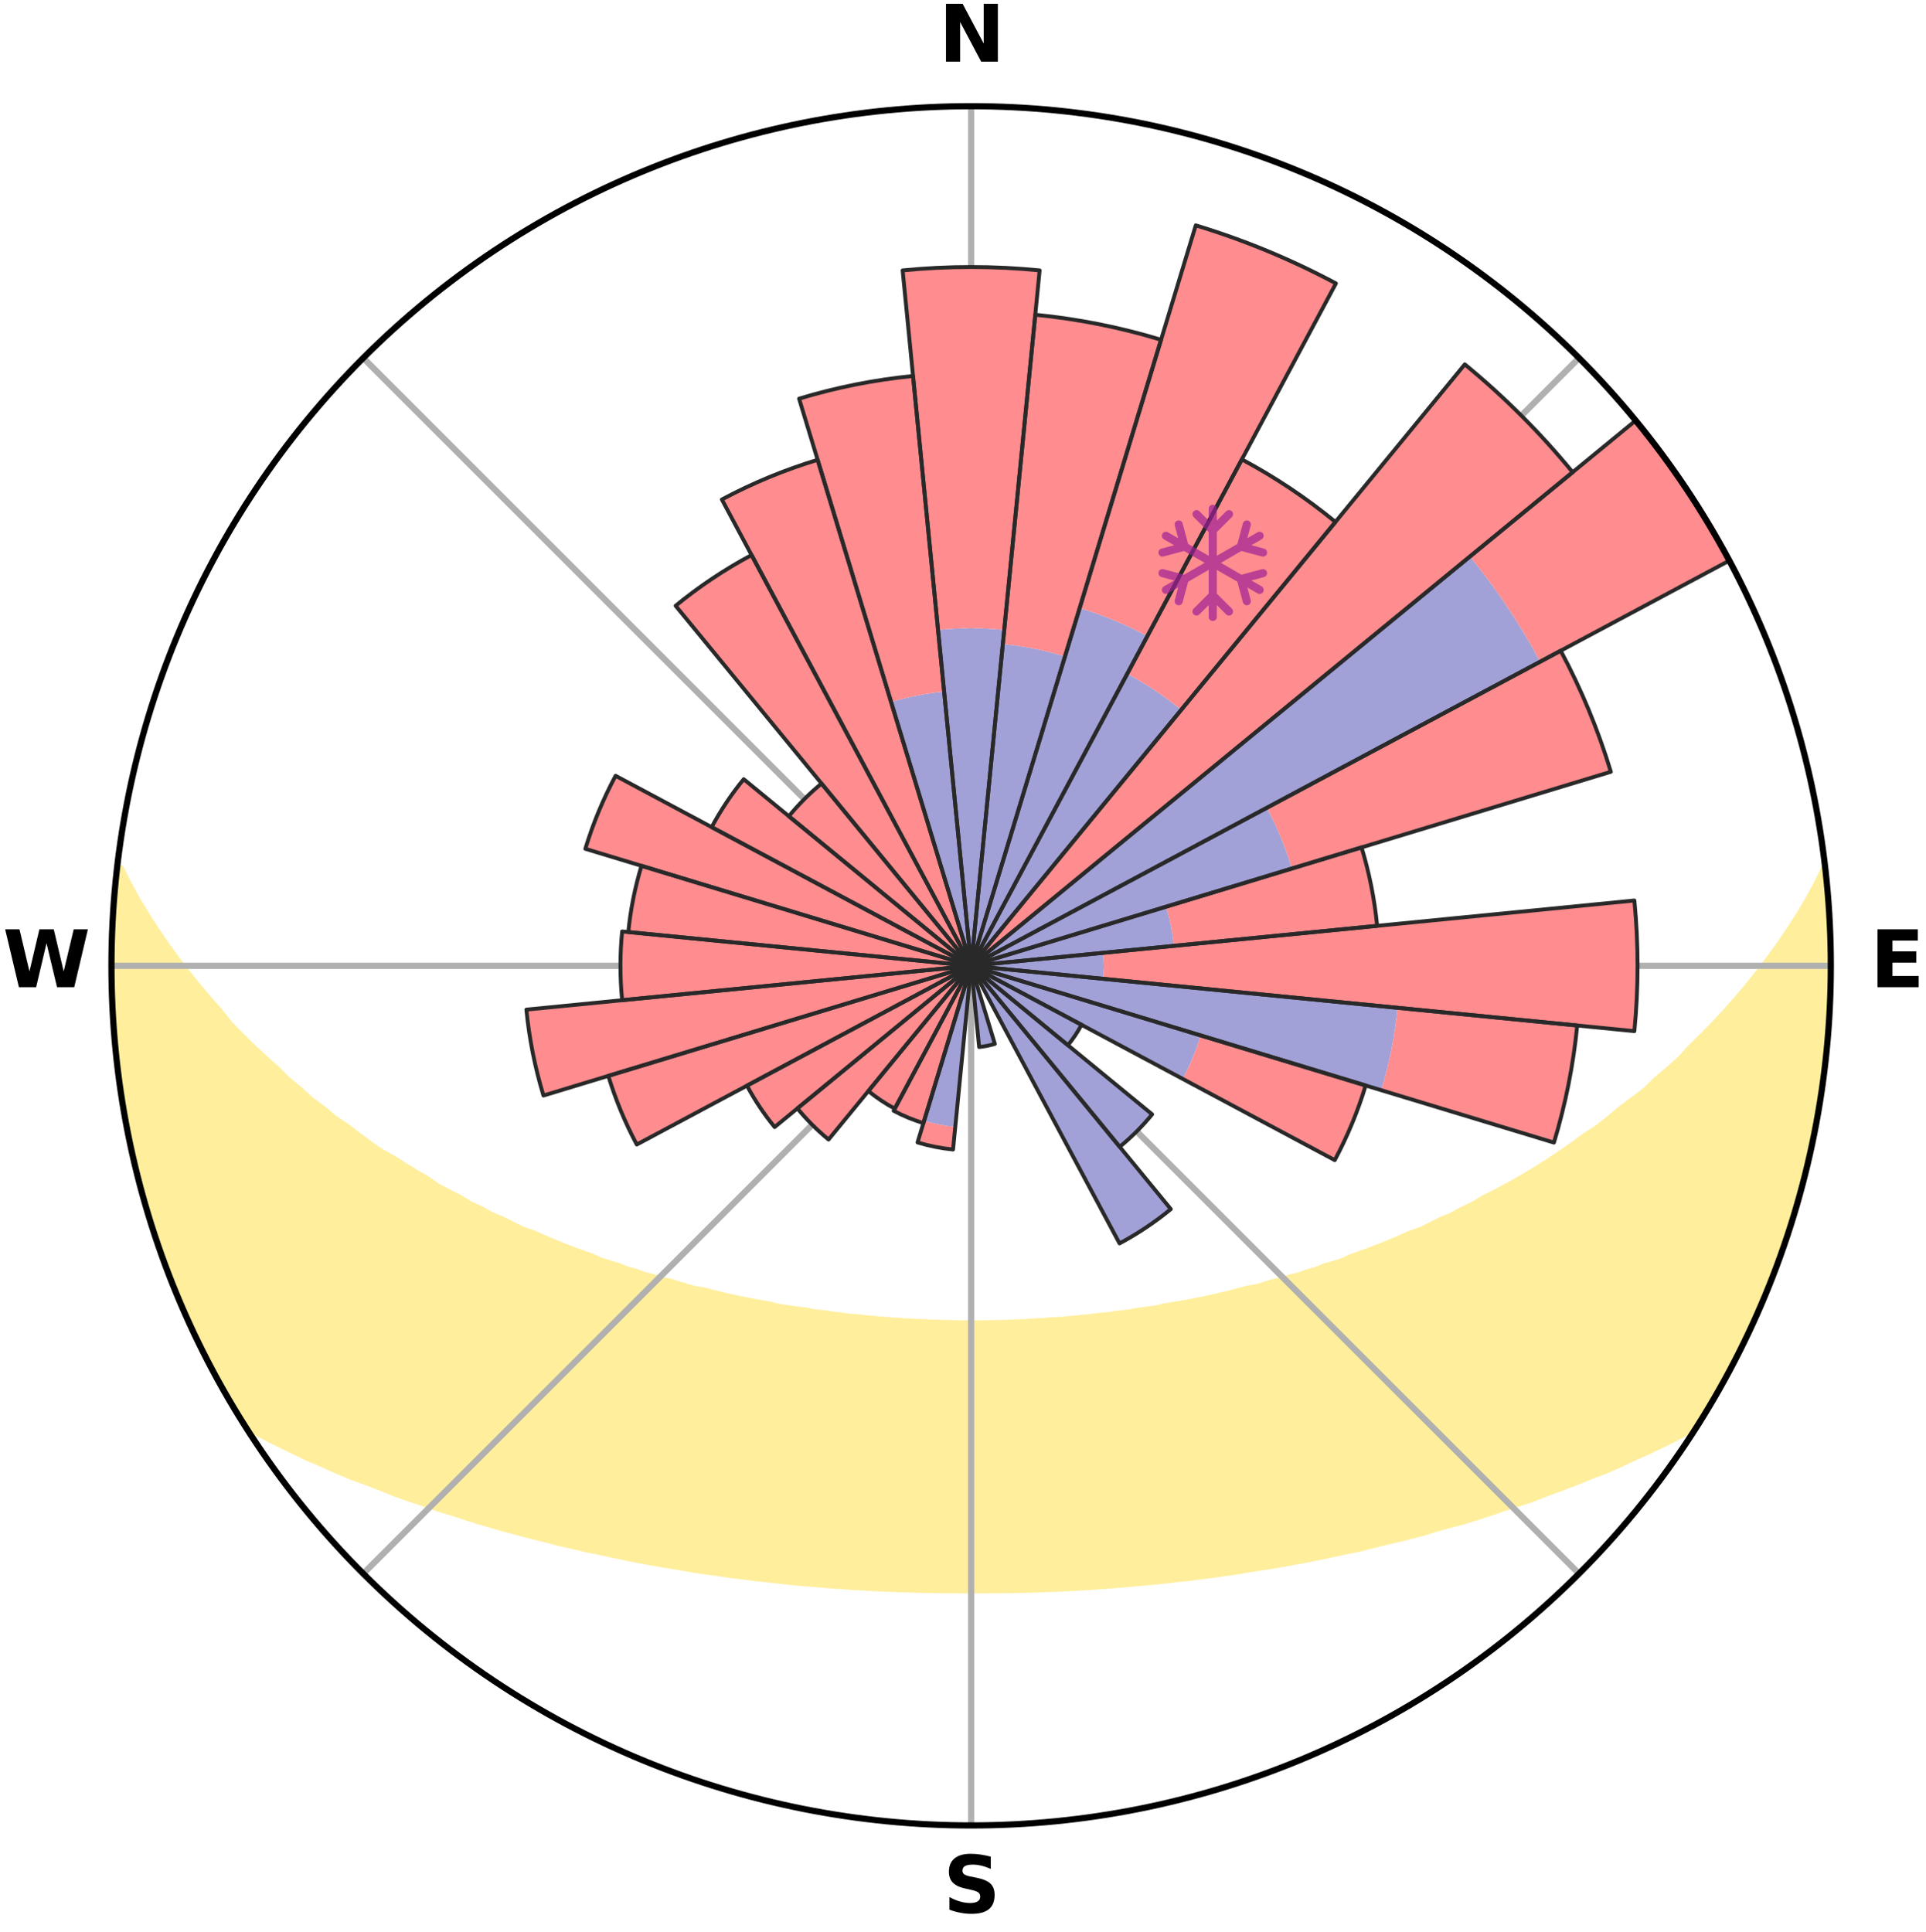 <?xml version="1.0" encoding="utf-8" standalone="no"?>
<!DOCTYPE svg PUBLIC "-//W3C//DTD SVG 1.1//EN"
  "http://www.w3.org/Graphics/SVG/1.1/DTD/svg11.dtd">
<svg xmlns:xlink="http://www.w3.org/1999/xlink" width="248.41pt" height="249.158pt" viewBox="0 0 248.41 249.158" xmlns="http://www.w3.org/2000/svg" version="1.1">
 <title>Ski Rose for Scanno</title>
 <defs>
  <style type="text/css">*{stroke-linejoin: round; stroke-linecap: butt}</style>
 </defs>
 <g id="figure_1">
  <g id="patch_1">
   <path d="M 0 249.158 
L 248.41 249.158 
L 248.41 0 
L 0 0 
z
" style="fill: #ffffff"/>
  </g>
  <g id="axes_1">
   <g id="patch_2">
    <path d="M 236.135 124.579 
C 236.135 110.018 233.267 95.599 227.695 82.147 
C 222.122 68.695 213.955 56.471 203.659 46.175 
C 193.363 35.879 181.139 27.711 167.687 22.139 
C 154.235 16.567 139.815 13.699 125.255 13.699 
C 110.694 13.699 96.275 16.567 82.823 22.139 
C 69.371 27.711 57.147 35.879 46.851 46.175 
C 36.555 56.471 28.387 68.695 22.815 82.147 
C 17.243 95.599 14.375 110.018 14.375 124.579 
C 14.375 139.14 17.243 153.559 22.815 167.011 
C 28.387 180.463 36.555 192.687 46.851 202.983 
C 57.147 213.279 69.371 221.447 82.823 227.019 
C 96.275 232.591 110.694 235.459 125.255 235.459 
C 139.815 235.459 154.235 232.591 167.687 227.019 
C 181.139 221.447 193.363 213.279 203.659 202.983 
C 213.955 192.687 222.122 180.463 227.695 167.011 
C 233.267 153.559 236.135 139.14 236.135 124.579 
M 125.255 124.579 
C 125.255 124.579 125.255 124.579 125.255 124.579 
C 125.255 124.579 125.255 124.579 125.255 124.579 
C 125.255 124.579 125.255 124.579 125.255 124.579 
C 125.255 124.579 125.255 124.579 125.255 124.579 
C 125.255 124.579 125.255 124.579 125.255 124.579 
C 125.255 124.579 125.255 124.579 125.255 124.579 
C 125.255 124.579 125.255 124.579 125.255 124.579 
C 125.255 124.579 125.255 124.579 125.255 124.579 
C 125.255 124.579 125.255 124.579 125.255 124.579 
C 125.255 124.579 125.255 124.579 125.255 124.579 
C 125.255 124.579 125.255 124.579 125.255 124.579 
C 125.255 124.579 125.255 124.579 125.255 124.579 
C 125.255 124.579 125.255 124.579 125.255 124.579 
C 125.255 124.579 125.255 124.579 125.255 124.579 
C 125.255 124.579 125.255 124.579 125.255 124.579 
C 125.255 124.579 125.255 124.579 125.255 124.579 
z
" style="fill: #ffffff"/>
   </g>
   <g id="PolyCollection_1">
    <defs>
     <path id="m8fc68361f6" d="M 235.385 -137.127 
L 235.385 -137.127 
L 234.388 -135.087 
L 233.293 -133.082 
L 232.122 -131.115 
L 230.891 -129.191 
L 229.612 -127.312 
L 228.291 -125.478 
L 226.932 -123.692 
L 225.539 -121.953 
L 224.115 -120.263 
L 222.661 -118.621 
L 221.182 -117.029 
L 219.677 -115.487 
L 218.15 -113.995 
L 216.827 -112.523 
L 215.259 -111.128 
L 213.674 -109.783 
L 212.295 -108.447 
L 210.68 -107.199 
L 209.053 -106.001 
L 207.633 -104.802 
L 206.2 -103.645 
L 204.545 -102.59 
L 203.095 -101.522 
L 201.638 -100.496 
L 200.174 -99.512 
L 198.705 -98.569 
L 197.233 -97.668 
L 195.758 -96.807 
L 194.283 -95.987 
L 192.808 -95.206 
L 191.335 -94.465 
L 190.051 -93.673 
L 188.582 -93.005 
L 187.299 -92.281 
L 185.839 -91.685 
L 184.559 -91.026 
L 183.282 -90.398 
L 181.842 -89.903 
L 180.574 -89.337 
L 179.312 -88.799 
L 178.055 -88.29 
L 176.805 -87.809 
L 175.561 -87.354 
L 174.326 -86.926 
L 173.238 -86.411 
L 172.017 -86.032 
L 170.805 -85.676 
L 169.732 -85.229 
L 168.538 -84.918 
L 167.475 -84.514 
L 166.301 -84.244 
L 165.251 -83.879 
L 164.098 -83.647 
L 163.063 -83.319 
L 162.033 -83.009 
L 160.913 -82.828 
L 159.9 -82.551 
L 158.894 -82.289 
L 157.895 -82.042 
L 156.902 -81.81 
L 155.918 -81.591 
L 154.94 -81.386 
L 153.971 -81.194 
L 153.01 -81.013 
L 152.056 -80.844 
L 151.11 -80.685 
L 150.173 -80.537 
L 149.295 -80.302 
L 148.37 -80.175 
L 147.453 -80.056 
L 146.545 -79.944 
L 145.683 -79.755 
L 144.786 -79.66 
L 143.897 -79.572 
L 143.047 -79.412 
L 142.17 -79.338 
L 141.3 -79.268 
L 140.46 -79.135 
L 139.602 -79.077 
L 138.768 -78.961 
L 137.919 -78.913 
L 137.091 -78.813 
L 136.252 -78.774 
L 135.418 -78.736 
L 134.598 -78.657 
L 133.772 -78.626 
L 132.956 -78.561 
L 132.141 -78.503 
L 131.323 -78.484 
L 130.512 -78.439 
L 129.699 -78.424 
L 128.89 -78.392 
L 128.08 -78.381 
L 127.273 -78.361 
L 126.465 -78.354 
L 125.658 -78.346 
L 124.851 -78.346 
L 124.044 -78.352 
L 123.237 -78.367 
L 122.43 -78.389 
L 121.621 -78.402 
L 120.812 -78.436 
L 120 -78.454 
L 119.189 -78.501 
L 118.372 -78.523 
L 117.558 -78.583 
L 116.735 -78.611 
L 115.917 -78.683 
L 115.088 -78.718 
L 114.265 -78.805 
L 113.428 -78.846 
L 112.6 -78.948 
L 111.753 -78.999 
L 110.92 -79.116 
L 110.063 -79.177 
L 109.2 -79.241 
L 108.357 -79.383 
L 107.482 -79.459 
L 106.632 -79.621 
L 105.746 -79.711 
L 104.851 -79.807 
L 103.991 -79.998 
L 103.084 -80.111 
L 102.169 -80.232 
L 101.247 -80.362 
L 100.316 -80.5 
L 99.435 -80.746 
L 98.492 -80.906 
L 97.541 -81.077 
L 96.582 -81.259 
L 95.615 -81.452 
L 94.64 -81.659 
L 93.658 -81.878 
L 92.668 -82.111 
L 91.671 -82.358 
L 90.667 -82.621 
L 89.561 -82.787 
L 88.54 -83.08 
L 87.513 -83.391 
L 86.48 -83.719 
L 85.33 -83.951 
L 84.283 -84.316 
L 83.111 -84.586 
L 82.051 -84.99 
L 80.86 -85.302 
L 79.789 -85.748 
L 78.58 -86.104 
L 77.362 -86.483 
L 76.277 -86.997 
L 75.044 -87.425 
L 73.804 -87.879 
L 72.556 -88.36 
L 71.302 -88.868 
L 70.042 -89.405 
L 68.778 -89.97 
L 67.341 -90.465 
L 66.066 -91.092 
L 64.789 -91.749 
L 63.332 -92.344 
L 62.051 -93.067 
L 60.585 -93.733 
L 59.304 -94.524 
L 57.834 -95.264 
L 56.362 -96.043 
L 55.087 -96.939 
L 53.618 -97.795 
L 52.151 -98.692 
L 50.688 -99.629 
L 49.021 -100.543 
L 47.566 -101.567 
L 46.119 -102.633 
L 44.68 -103.741 
L 43.037 -104.84 
L 41.619 -106.037 
L 39.995 -107.233 
L 38.603 -108.519 
L 37.006 -109.811 
L 35.647 -111.187 
L 34.083 -112.576 
L 32.538 -114.015 
L 31.013 -115.505 
L 29.511 -117.044 
L 28.261 -118.647 
L 26.81 -120.281 
L 25.388 -121.964 
L 23.997 -123.695 
L 22.639 -125.475 
L 21.319 -127.301 
L 20.039 -129.173 
L 18.805 -131.09 
L 17.628 -133.05 
L 16.52 -135.049 
L 15.504 -137.084 
L 15.113 -137.128 
L 15.113 -137.128 
L 14.89 -135.206 
L 14.854 -133.268 
L 14.676 -131.342 
L 14.53 -129.413 
L 14.416 -127.481 
L 14.555 -125.545 
L 14.507 -123.613 
L 14.49 -121.679 
L 14.504 -119.744 
L 14.746 -117.82 
L 14.822 -115.888 
L 14.928 -113.956 
L 15.098 -112.028 
L 15.425 -110.12 
L 15.621 -108.194 
L 16.078 -106.309 
L 16.294 -104.384 
L 16.622 -102.478 
L 17.128 -100.608 
L 17.475 -98.703 
L 17.992 -96.839 
L 18.446 -94.958 
L 19.017 -93.11 
L 19.534 -91.246 
L 20.162 -89.416 
L 20.742 -87.569 
L 21.428 -85.76 
L 22.142 -83.962 
L 22.817 -82.148 
L 23.593 -80.375 
L 24.359 -78.598 
L 25.21 -76.86 
L 26.101 -75.143 
L 26.912 -73.385 
L 27.843 -71.689 
L 28.759 -69.984 
L 29.731 -68.311 
L 30.725 -66.651 
L 31.942 -65.132 
L 33.848 -64.078 
L 35.786 -63.089 
L 37.744 -62.158 
L 39.641 -61.228 
L 41.61 -60.396 
L 43.505 -59.552 
L 45.401 -58.753 
L 47.357 -58.048 
L 49.236 -57.323 
L 51.047 -56.58 
L 52.915 -55.931 
L 54.768 -55.312 
L 56.556 -54.671 
L 58.393 -54.121 
L 60.162 -53.543 
L 61.922 -52.994 
L 63.672 -52.475 
L 65.411 -51.983 
L 67.139 -51.517 
L 68.855 -51.078 
L 70.56 -50.663 
L 72.211 -50.214 
L 73.892 -49.846 
L 75.527 -49.449 
L 77.184 -49.124 
L 78.795 -48.763 
L 80.399 -48.43 
L 81.99 -48.109 
L 83.575 -47.814 
L 85.145 -47.53 
L 86.709 -47.269 
L 88.26 -47.018 
L 89.782 -46.742 
L 91.318 -46.529 
L 92.84 -46.324 
L 94.339 -46.095 
L 95.847 -45.923 
L 97.33 -45.723 
L 98.818 -45.569 
L 100.288 -45.395 
L 101.752 -45.235 
L 103.21 -45.087 
L 104.67 -44.983 
L 106.115 -44.858 
L 107.556 -44.743 
L 108.991 -44.64 
L 110.422 -44.547 
L 111.848 -44.464 
L 113.271 -44.392 
L 114.69 -44.329 
L 116.105 -44.275 
L 117.518 -44.23 
L 118.928 -44.194 
L 120.337 -44.167 
L 121.743 -44.149 
L 123.148 -44.138 
L 124.553 -44.135 
L 125.957 -44.133 
L 127.361 -44.134 
L 128.767 -44.143 
L 130.173 -44.161 
L 131.582 -44.188 
L 132.992 -44.223 
L 134.405 -44.268 
L 135.821 -44.321 
L 137.24 -44.384 
L 138.663 -44.457 
L 140.089 -44.539 
L 141.52 -44.631 
L 142.956 -44.735 
L 144.396 -44.849 
L 145.842 -44.974 
L 147.293 -45.111 
L 148.758 -45.232 
L 150.222 -45.393 
L 151.692 -45.566 
L 153.183 -45.712 
L 154.667 -45.912 
L 156.172 -46.091 
L 157.671 -46.319 
L 159.197 -46.517 
L 160.711 -46.777 
L 162.252 -47.013 
L 163.806 -47.256 
L 165.367 -47.524 
L 166.942 -47.801 
L 168.523 -48.103 
L 170.118 -48.416 
L 171.719 -48.757 
L 173.334 -49.11 
L 174.991 -49.435 
L 176.623 -49.838 
L 178.268 -50.258 
L 179.96 -50.649 
L 181.665 -51.064 
L 183.382 -51.503 
L 185.061 -52.028 
L 186.798 -52.521 
L 188.6 -52.981 
L 190.36 -53.529 
L 192.13 -54.108 
L 193.908 -54.717 
L 195.75 -55.303 
L 197.609 -55.917 
L 199.413 -56.625 
L 201.284 -57.314 
L 203.168 -58.035 
L 205.054 -58.798 
L 207.016 -59.543 
L 208.916 -60.384 
L 210.811 -61.271 
L 212.777 -62.15 
L 214.735 -63.081 
L 216.674 -64.07 
L 218.58 -65.124 
L 219.78 -66.654 
L 220.783 -68.308 
L 221.743 -69.989 
L 222.67 -71.687 
L 223.579 -73.395 
L 224.439 -75.128 
L 225.33 -76.846 
L 226.126 -78.609 
L 226.937 -80.366 
L 227.691 -82.148 
L 228.398 -83.95 
L 229.027 -85.78 
L 229.758 -87.573 
L 230.344 -89.417 
L 230.962 -91.25 
L 231.514 -93.104 
L 232.082 -94.953 
L 232.503 -96.843 
L 232.985 -98.715 
L 233.423 -100.599 
L 233.903 -102.474 
L 234.248 -104.378 
L 234.551 -106.289 
L 234.811 -108.206 
L 235.153 -110.111 
L 235.402 -112.029 
L 235.541 -113.96 
L 235.773 -115.881 
L 235.836 -117.816 
L 235.998 -119.744 
L 236.046 -121.678 
L 235.998 -123.613 
L 236.111 -125.546 
L 235.993 -127.479 
L 235.982 -129.414 
L 235.855 -131.344 
L 235.777 -133.277 
L 235.529 -135.197 
L 235.385 -137.127 
z
" style="stroke: #ffee9c"/>
    </defs>
    <g clip-path="url(#p6bbf69c4fb)">
     <use xlink:href="#m8fc68361f6" x="0" y="249.158" style="fill: #ffee9c; stroke: #ffee9c"/>
    </g>
   </g>
   <g id="matplotlib.axis_1">
    <g id="xtick_1">
     <g id="line2d_1">
      <path d="M 125.255 124.579 
L 125.255 13.699 
" clip-path="url(#p6bbf69c4fb)" style="fill: none; stroke: #b0b0b0; stroke-width: 0.8; stroke-linecap: square"/>
     </g>
     <g id="text_1">
      <!-- N -->
      <g transform="translate(121.07 7.958) scale(0.1 -0.1)">
       <defs>
        <path id="DejaVuSans-Bold-4e" d="M 588 4666 
L 1931 4666 
L 3628 1466 
L 3628 4666 
L 4769 4666 
L 4769 0 
L 3425 0 
L 1728 3200 
L 1728 0 
L 588 0 
L 588 4666 
z
" transform="scale(0.016)"/>
       </defs>
       <use xlink:href="#DejaVuSans-Bold-4e"/>
      </g>
     </g>
    </g>
    <g id="xtick_2">
     <g id="line2d_2">
      <path d="M 125.255 124.579 
L 203.659 46.175 
" clip-path="url(#p6bbf69c4fb)" style="fill: none; stroke: #b0b0b0; stroke-width: 0.8; stroke-linecap: square"/>
     </g>
    </g>
    <g id="xtick_3">
     <g id="line2d_3">
      <path d="M 125.255 124.579 
L 236.135 124.579 
" clip-path="url(#p6bbf69c4fb)" style="fill: none; stroke: #b0b0b0; stroke-width: 0.8; stroke-linecap: square"/>
     </g>
     <g id="text_2">
      <!-- E -->
      <g transform="translate(241.219 127.338) scale(0.1 -0.1)">
       <defs>
        <path id="DejaVuSans-Bold-45" d="M 588 4666 
L 3834 4666 
L 3834 3756 
L 1791 3756 
L 1791 2888 
L 3713 2888 
L 3713 1978 
L 1791 1978 
L 1791 909 
L 3903 909 
L 3903 0 
L 588 0 
L 588 4666 
z
" transform="scale(0.016)"/>
       </defs>
       <use xlink:href="#DejaVuSans-Bold-45"/>
      </g>
     </g>
    </g>
    <g id="xtick_4">
     <g id="line2d_4">
      <path d="M 125.255 124.579 
L 203.659 202.983 
" clip-path="url(#p6bbf69c4fb)" style="fill: none; stroke: #b0b0b0; stroke-width: 0.8; stroke-linecap: square"/>
     </g>
    </g>
    <g id="xtick_5">
     <g id="line2d_5">
      <path d="M 125.255 124.579 
L 125.255 235.459 
" clip-path="url(#p6bbf69c4fb)" style="fill: none; stroke: #b0b0b0; stroke-width: 0.8; stroke-linecap: square"/>
     </g>
     <g id="text_3">
      <!-- S -->
      <g transform="translate(121.654 246.718) scale(0.1 -0.1)">
       <defs>
        <path id="DejaVuSans-Bold-53" d="M 3834 4519 
L 3834 3531 
Q 3450 3703 3084 3790 
Q 2719 3878 2394 3878 
Q 1963 3878 1756 3759 
Q 1550 3641 1550 3391 
Q 1550 3203 1689 3098 
Q 1828 2994 2194 2919 
L 2706 2816 
Q 3484 2659 3812 2340 
Q 4141 2022 4141 1434 
Q 4141 663 3683 286 
Q 3225 -91 2284 -91 
Q 1841 -91 1394 -6 
Q 947 78 500 244 
L 500 1259 
Q 947 1022 1364 901 
Q 1781 781 2169 781 
Q 2563 781 2772 912 
Q 2981 1044 2981 1288 
Q 2981 1506 2839 1625 
Q 2697 1744 2272 1838 
L 1806 1941 
Q 1106 2091 782 2419 
Q 459 2747 459 3303 
Q 459 4000 909 4375 
Q 1359 4750 2203 4750 
Q 2588 4750 2994 4692 
Q 3400 4634 3834 4519 
z
" transform="scale(0.016)"/>
       </defs>
       <use xlink:href="#DejaVuSans-Bold-53"/>
      </g>
     </g>
    </g>
    <g id="xtick_6">
     <g id="line2d_6">
      <path d="M 125.255 124.579 
L 46.851 202.983 
" clip-path="url(#p6bbf69c4fb)" style="fill: none; stroke: #b0b0b0; stroke-width: 0.8; stroke-linecap: square"/>
     </g>
    </g>
    <g id="xtick_7">
     <g id="line2d_7">
      <path d="M 125.255 124.579 
L 14.375 124.579 
" clip-path="url(#p6bbf69c4fb)" style="fill: none; stroke: #b0b0b0; stroke-width: 0.8; stroke-linecap: square"/>
     </g>
     <g id="text_4">
      <!-- W -->
      <g transform="translate(0.36 127.338) scale(0.1 -0.1)">
       <defs>
        <path id="DejaVuSans-Bold-57" d="M 191 4666 
L 1344 4666 
L 2150 1275 
L 2950 4666 
L 4109 4666 
L 4909 1275 
L 5716 4666 
L 6859 4666 
L 5759 0 
L 4372 0 
L 3525 3547 
L 2688 0 
L 1300 0 
L 191 4666 
z
" transform="scale(0.016)"/>
       </defs>
       <use xlink:href="#DejaVuSans-Bold-57"/>
      </g>
     </g>
    </g>
    <g id="xtick_8">
     <g id="line2d_8">
      <path d="M 125.255 124.579 
L 46.851 46.175 
" clip-path="url(#p6bbf69c4fb)" style="fill: none; stroke: #b0b0b0; stroke-width: 0.8; stroke-linecap: square"/>
     </g>
    </g>
   </g>
   <g id="matplotlib.axis_2"/>
   <g id="patch_3">
    <path d="M 125.255 124.579 
C 125.255 124.579 125.255 124.579 125.255 124.579 
C 125.255 124.579 125.255 124.579 125.255 124.579 
L 125.255 124.579 
C 125.255 124.579 125.255 124.579 125.255 124.579 
C 125.255 124.579 125.255 124.579 125.255 124.579 
z
" clip-path="url(#p6bbf69c4fb)" style="fill: #d9d9d9"/>
   </g>
   <g id="patch_4">
    <path d="M 125.255 124.579 
C 125.255 124.579 125.255 124.579 125.255 124.579 
C 125.255 124.579 125.255 124.579 125.255 124.579 
L 125.255 124.579 
C 125.255 124.579 125.255 124.579 125.255 124.579 
C 125.255 124.579 125.255 124.579 125.255 124.579 
z
" clip-path="url(#p6bbf69c4fb)" style="fill: #d9d9d9"/>
   </g>
   <g id="patch_5">
    <path d="M 125.255 124.579 
C 125.255 124.579 125.255 124.579 125.255 124.579 
C 125.255 124.579 125.255 124.579 125.255 124.579 
L 125.255 124.579 
C 125.255 124.579 125.255 124.579 125.255 124.579 
C 125.255 124.579 125.255 124.579 125.255 124.579 
z
" clip-path="url(#p6bbf69c4fb)" style="fill: #d9d9d9"/>
   </g>
   <g id="patch_6">
    <path d="M 125.255 124.579 
C 125.255 124.579 125.255 124.579 125.255 124.579 
C 125.255 124.579 125.255 124.579 125.255 124.579 
L 125.255 124.579 
C 125.255 124.579 125.255 124.579 125.255 124.579 
C 125.255 124.579 125.255 124.579 125.255 124.579 
z
" clip-path="url(#p6bbf69c4fb)" style="fill: #d9d9d9"/>
   </g>
   <g id="patch_7">
    <path d="M 125.255 124.579 
C 125.255 124.579 125.255 124.579 125.255 124.579 
C 125.255 124.579 125.255 124.579 125.255 124.579 
L 125.255 124.579 
C 125.255 124.579 125.255 124.579 125.255 124.579 
C 125.255 124.579 125.255 124.579 125.255 124.579 
z
" clip-path="url(#p6bbf69c4fb)" style="fill: #d9d9d9"/>
   </g>
   <g id="patch_8">
    <path d="M 125.255 124.579 
C 125.255 124.579 125.255 124.579 125.255 124.579 
C 125.255 124.579 125.255 124.579 125.255 124.579 
L 125.255 124.579 
C 125.255 124.579 125.255 124.579 125.255 124.579 
C 125.255 124.579 125.255 124.579 125.255 124.579 
z
" clip-path="url(#p6bbf69c4fb)" style="fill: #d9d9d9"/>
   </g>
   <g id="patch_9">
    <path d="M 125.255 124.579 
C 125.255 124.579 125.255 124.579 125.255 124.579 
C 125.255 124.579 125.255 124.579 125.255 124.579 
L 125.255 124.579 
C 125.255 124.579 125.255 124.579 125.255 124.579 
C 125.255 124.579 125.255 124.579 125.255 124.579 
z
" clip-path="url(#p6bbf69c4fb)" style="fill: #d9d9d9"/>
   </g>
   <g id="patch_10">
    <path d="M 125.255 124.579 
C 125.255 124.579 125.255 124.579 125.255 124.579 
C 125.255 124.579 125.255 124.579 125.255 124.579 
L 125.255 124.579 
C 125.255 124.579 125.255 124.579 125.255 124.579 
C 125.255 124.579 125.255 124.579 125.255 124.579 
z
" clip-path="url(#p6bbf69c4fb)" style="fill: #d9d9d9"/>
   </g>
   <g id="patch_11">
    <path d="M 125.255 124.579 
C 125.255 124.579 125.255 124.579 125.255 124.579 
C 125.255 124.579 125.255 124.579 125.255 124.579 
L 125.255 124.579 
C 125.255 124.579 125.255 124.579 125.255 124.579 
C 125.255 124.579 125.255 124.579 125.255 124.579 
z
" clip-path="url(#p6bbf69c4fb)" style="fill: #d9d9d9"/>
   </g>
   <g id="patch_12">
    <path d="M 125.255 124.579 
C 125.255 124.579 125.255 124.579 125.255 124.579 
C 125.255 124.579 125.255 124.579 125.255 124.579 
L 125.255 124.579 
C 125.255 124.579 125.255 124.579 125.255 124.579 
C 125.255 124.579 125.255 124.579 125.255 124.579 
z
" clip-path="url(#p6bbf69c4fb)" style="fill: #d9d9d9"/>
   </g>
   <g id="patch_13">
    <path d="M 125.255 124.579 
C 125.255 124.579 125.255 124.579 125.255 124.579 
C 125.255 124.579 125.255 124.579 125.255 124.579 
L 125.255 124.579 
C 125.255 124.579 125.255 124.579 125.255 124.579 
C 125.255 124.579 125.255 124.579 125.255 124.579 
z
" clip-path="url(#p6bbf69c4fb)" style="fill: #d9d9d9"/>
   </g>
   <g id="patch_14">
    <path d="M 125.255 124.579 
C 125.255 124.579 125.255 124.579 125.255 124.579 
C 125.255 124.579 125.255 124.579 125.255 124.579 
L 125.255 124.579 
C 125.255 124.579 125.255 124.579 125.255 124.579 
C 125.255 124.579 125.255 124.579 125.255 124.579 
z
" clip-path="url(#p6bbf69c4fb)" style="fill: #d9d9d9"/>
   </g>
   <g id="patch_15">
    <path d="M 125.255 124.579 
C 125.255 124.579 125.255 124.579 125.255 124.579 
C 125.255 124.579 125.255 124.579 125.255 124.579 
L 125.255 124.579 
C 125.255 124.579 125.255 124.579 125.255 124.579 
C 125.255 124.579 125.255 124.579 125.255 124.579 
z
" clip-path="url(#p6bbf69c4fb)" style="fill: #d9d9d9"/>
   </g>
   <g id="patch_16">
    <path d="M 125.255 124.579 
C 125.255 124.579 125.255 124.579 125.255 124.579 
C 125.255 124.579 125.255 124.579 125.255 124.579 
L 125.255 124.579 
C 125.255 124.579 125.255 124.579 125.255 124.579 
C 125.255 124.579 125.255 124.579 125.255 124.579 
z
" clip-path="url(#p6bbf69c4fb)" style="fill: #d9d9d9"/>
   </g>
   <g id="patch_17">
    <path d="M 125.255 124.579 
C 125.255 124.579 125.255 124.579 125.255 124.579 
C 125.255 124.579 125.255 124.579 125.255 124.579 
L 125.255 124.579 
C 125.255 124.579 125.255 124.579 125.255 124.579 
C 125.255 124.579 125.255 124.579 125.255 124.579 
z
" clip-path="url(#p6bbf69c4fb)" style="fill: #d9d9d9"/>
   </g>
   <g id="patch_18">
    <path d="M 125.255 124.579 
C 125.255 124.579 125.255 124.579 125.255 124.579 
C 125.255 124.579 125.255 124.579 125.255 124.579 
L 125.255 124.579 
C 125.255 124.579 125.255 124.579 125.255 124.579 
C 125.255 124.579 125.255 124.579 125.255 124.579 
z
" clip-path="url(#p6bbf69c4fb)" style="fill: #d9d9d9"/>
   </g>
   <g id="patch_19">
    <path d="M 125.255 124.579 
C 125.255 124.579 125.255 124.579 125.255 124.579 
C 125.255 124.579 125.255 124.579 125.255 124.579 
L 125.255 124.579 
C 125.255 124.579 125.255 124.579 125.255 124.579 
C 125.255 124.579 125.255 124.579 125.255 124.579 
z
" clip-path="url(#p6bbf69c4fb)" style="fill: #d9d9d9"/>
   </g>
   <g id="patch_20">
    <path d="M 125.255 124.579 
C 125.255 124.579 125.255 124.579 125.255 124.579 
C 125.255 124.579 125.255 124.579 125.255 124.579 
L 125.255 124.579 
C 125.255 124.579 125.255 124.579 125.255 124.579 
C 125.255 124.579 125.255 124.579 125.255 124.579 
z
" clip-path="url(#p6bbf69c4fb)" style="fill: #d9d9d9"/>
   </g>
   <g id="patch_21">
    <path d="M 125.255 124.579 
C 125.255 124.579 125.255 124.579 125.255 124.579 
C 125.255 124.579 125.255 124.579 125.255 124.579 
L 125.255 124.579 
C 125.255 124.579 125.255 124.579 125.255 124.579 
C 125.255 124.579 125.255 124.579 125.255 124.579 
z
" clip-path="url(#p6bbf69c4fb)" style="fill: #d9d9d9"/>
   </g>
   <g id="patch_22">
    <path d="M 125.255 124.579 
C 125.255 124.579 125.255 124.579 125.255 124.579 
C 125.255 124.579 125.255 124.579 125.255 124.579 
L 125.255 124.579 
C 125.255 124.579 125.255 124.579 125.255 124.579 
C 125.255 124.579 125.255 124.579 125.255 124.579 
z
" clip-path="url(#p6bbf69c4fb)" style="fill: #d9d9d9"/>
   </g>
   <g id="patch_23">
    <path d="M 125.255 124.579 
C 125.255 124.579 125.255 124.579 125.255 124.579 
C 125.255 124.579 125.255 124.579 125.255 124.579 
L 125.255 124.579 
C 125.255 124.579 125.255 124.579 125.255 124.579 
C 125.255 124.579 125.255 124.579 125.255 124.579 
z
" clip-path="url(#p6bbf69c4fb)" style="fill: #d9d9d9"/>
   </g>
   <g id="patch_24">
    <path d="M 125.255 124.579 
C 125.255 124.579 125.255 124.579 125.255 124.579 
C 125.255 124.579 125.255 124.579 125.255 124.579 
L 125.255 124.579 
C 125.255 124.579 125.255 124.579 125.255 124.579 
C 125.255 124.579 125.255 124.579 125.255 124.579 
z
" clip-path="url(#p6bbf69c4fb)" style="fill: #d9d9d9"/>
   </g>
   <g id="patch_25">
    <path d="M 125.255 124.579 
C 125.255 124.579 125.255 124.579 125.255 124.579 
C 125.255 124.579 125.255 124.579 125.255 124.579 
L 125.255 124.579 
C 125.255 124.579 125.255 124.579 125.255 124.579 
C 125.255 124.579 125.255 124.579 125.255 124.579 
z
" clip-path="url(#p6bbf69c4fb)" style="fill: #d9d9d9"/>
   </g>
   <g id="patch_26">
    <path d="M 125.255 124.579 
C 125.255 124.579 125.255 124.579 125.255 124.579 
C 125.255 124.579 125.255 124.579 125.255 124.579 
L 125.255 124.579 
C 125.255 124.579 125.255 124.579 125.255 124.579 
C 125.255 124.579 125.255 124.579 125.255 124.579 
z
" clip-path="url(#p6bbf69c4fb)" style="fill: #d9d9d9"/>
   </g>
   <g id="patch_27">
    <path d="M 125.255 124.579 
C 125.255 124.579 125.255 124.579 125.255 124.579 
C 125.255 124.579 125.255 124.579 125.255 124.579 
L 125.255 124.579 
C 125.255 124.579 125.255 124.579 125.255 124.579 
C 125.255 124.579 125.255 124.579 125.255 124.579 
z
" clip-path="url(#p6bbf69c4fb)" style="fill: #d9d9d9"/>
   </g>
   <g id="patch_28">
    <path d="M 125.255 124.579 
C 125.255 124.579 125.255 124.579 125.255 124.579 
C 125.255 124.579 125.255 124.579 125.255 124.579 
L 125.255 124.579 
C 125.255 124.579 125.255 124.579 125.255 124.579 
C 125.255 124.579 125.255 124.579 125.255 124.579 
z
" clip-path="url(#p6bbf69c4fb)" style="fill: #d9d9d9"/>
   </g>
   <g id="patch_29">
    <path d="M 125.255 124.579 
C 125.255 124.579 125.255 124.579 125.255 124.579 
C 125.255 124.579 125.255 124.579 125.255 124.579 
L 125.255 124.579 
C 125.255 124.579 125.255 124.579 125.255 124.579 
C 125.255 124.579 125.255 124.579 125.255 124.579 
z
" clip-path="url(#p6bbf69c4fb)" style="fill: #d9d9d9"/>
   </g>
   <g id="patch_30">
    <path d="M 125.255 124.579 
C 125.255 124.579 125.255 124.579 125.255 124.579 
C 125.255 124.579 125.255 124.579 125.255 124.579 
L 125.255 124.579 
C 125.255 124.579 125.255 124.579 125.255 124.579 
C 125.255 124.579 125.255 124.579 125.255 124.579 
z
" clip-path="url(#p6bbf69c4fb)" style="fill: #d9d9d9"/>
   </g>
   <g id="patch_31">
    <path d="M 125.255 124.579 
C 125.255 124.579 125.255 124.579 125.255 124.579 
C 125.255 124.579 125.255 124.579 125.255 124.579 
L 125.255 124.579 
C 125.255 124.579 125.255 124.579 125.255 124.579 
C 125.255 124.579 125.255 124.579 125.255 124.579 
z
" clip-path="url(#p6bbf69c4fb)" style="fill: #d9d9d9"/>
   </g>
   <g id="patch_32">
    <path d="M 125.255 124.579 
C 125.255 124.579 125.255 124.579 125.255 124.579 
C 125.255 124.579 125.255 124.579 125.255 124.579 
L 125.255 124.579 
C 125.255 124.579 125.255 124.579 125.255 124.579 
C 125.255 124.579 125.255 124.579 125.255 124.579 
z
" clip-path="url(#p6bbf69c4fb)" style="fill: #d9d9d9"/>
   </g>
   <g id="patch_33">
    <path d="M 125.255 124.579 
C 125.255 124.579 125.255 124.579 125.255 124.579 
C 125.255 124.579 125.255 124.579 125.255 124.579 
L 125.255 124.579 
C 125.255 124.579 125.255 124.579 125.255 124.579 
C 125.255 124.579 125.255 124.579 125.255 124.579 
z
" clip-path="url(#p6bbf69c4fb)" style="fill: #d9d9d9"/>
   </g>
   <g id="patch_34">
    <path d="M 125.255 124.579 
C 125.255 124.579 125.255 124.579 125.255 124.579 
C 125.255 124.579 125.255 124.579 125.255 124.579 
L 125.255 124.579 
C 125.255 124.579 125.255 124.579 125.255 124.579 
C 125.255 124.579 125.255 124.579 125.255 124.579 
z
" clip-path="url(#p6bbf69c4fb)" style="fill: #d9d9d9"/>
   </g>
   <g id="patch_35">
    <path d="M 125.255 124.579 
C 125.255 124.579 125.255 124.579 125.255 124.579 
C 125.255 124.579 125.255 124.579 125.255 124.579 
L 129.523 81.246 
C 128.104 81.106 126.68 81.037 125.255 81.037 
C 123.83 81.037 122.405 81.106 120.987 81.246 
z
" clip-path="url(#p6bbf69c4fb)" style="fill: #a1a1d8"/>
   </g>
   <g id="patch_36">
    <path d="M 125.255 124.579 
C 125.255 124.579 125.255 124.579 125.255 124.579 
C 125.255 124.579 125.255 124.579 125.255 124.579 
L 137.362 84.667 
C 136.056 84.27 134.731 83.938 133.392 83.672 
C 132.053 83.406 130.702 83.205 129.343 83.072 
z
" clip-path="url(#p6bbf69c4fb)" style="fill: #a1a1d8"/>
   </g>
   <g id="patch_37">
    <path d="M 125.255 124.579 
C 125.255 124.579 125.255 124.579 125.255 124.579 
C 125.255 124.579 125.255 124.579 125.255 124.579 
L 147.989 82.046 
C 146.597 81.301 145.169 80.626 143.711 80.022 
C 142.253 79.418 140.765 78.886 139.255 78.428 
z
" clip-path="url(#p6bbf69c4fb)" style="fill: #a1a1d8"/>
   </g>
   <g id="patch_38">
    <path d="M 125.255 124.579 
C 125.255 124.579 125.255 124.579 125.255 124.579 
C 125.255 124.579 125.255 124.579 125.255 124.579 
L 152.351 91.563 
C 151.27 90.676 150.147 89.842 148.984 89.066 
C 147.822 88.289 146.622 87.57 145.389 86.911 
z
" clip-path="url(#p6bbf69c4fb)" style="fill: #a1a1d8"/>
   </g>
   <g id="patch_39">
    <path d="M 125.255 124.579 
C 125.255 124.579 125.255 124.579 125.255 124.579 
C 125.255 124.579 125.255 124.579 125.255 124.579 
L 125.255 124.579 
C 125.255 124.579 125.255 124.579 125.255 124.579 
C 125.255 124.579 125.255 124.579 125.255 124.579 
z
" clip-path="url(#p6bbf69c4fb)" style="fill: #a1a1d8"/>
   </g>
   <g id="patch_40">
    <path d="M 125.255 124.579 
C 125.255 124.579 125.255 124.579 125.255 124.579 
C 125.255 124.579 125.255 124.579 125.255 124.579 
L 198.649 85.349 
C 197.365 82.947 195.964 80.609 194.451 78.344 
C 192.937 76.079 191.314 73.89 189.586 71.784 
z
" clip-path="url(#p6bbf69c4fb)" style="fill: #a1a1d8"/>
   </g>
   <g id="patch_41">
    <path d="M 125.255 124.579 
C 125.255 124.579 125.255 124.579 125.255 124.579 
C 125.255 124.579 125.255 124.579 125.255 124.579 
L 166.635 112.027 
C 166.224 110.672 165.747 109.339 165.205 108.031 
C 164.664 106.723 164.058 105.443 163.391 104.195 
z
" clip-path="url(#p6bbf69c4fb)" style="fill: #a1a1d8"/>
   </g>
   <g id="patch_42">
    <path d="M 125.255 124.579 
C 125.255 124.579 125.255 124.579 125.255 124.579 
C 125.255 124.579 125.255 124.579 125.255 124.579 
L 151.408 122.003 
C 151.324 121.147 151.197 120.296 151.03 119.452 
C 150.862 118.609 150.653 117.774 150.403 116.95 
z
" clip-path="url(#p6bbf69c4fb)" style="fill: #a1a1d8"/>
   </g>
   <g id="patch_43">
    <path d="M 125.255 124.579 
C 125.255 124.579 125.255 124.579 125.255 124.579 
C 125.255 124.579 125.255 124.579 125.255 124.579 
L 142.295 126.257 
C 142.35 125.7 142.378 125.14 142.378 124.579 
C 142.378 124.019 142.35 123.458 142.295 122.901 
z
" clip-path="url(#p6bbf69c4fb)" style="fill: #a1a1d8"/>
   </g>
   <g id="patch_44">
    <path d="M 125.255 124.579 
C 125.255 124.579 125.255 124.579 125.255 124.579 
C 125.255 124.579 125.255 124.579 125.255 124.579 
L 178.153 140.625 
C 178.678 138.894 179.118 137.138 179.471 135.363 
C 179.824 133.589 180.089 131.798 180.267 129.997 
z
" clip-path="url(#p6bbf69c4fb)" style="fill: #a1a1d8"/>
   </g>
   <g id="patch_45">
    <path d="M 125.255 124.579 
C 125.255 124.579 125.255 124.579 125.255 124.579 
C 125.255 124.579 125.255 124.579 125.255 124.579 
L 152.548 139.168 
C 153.026 138.274 153.459 137.358 153.847 136.422 
C 154.234 135.486 154.576 134.532 154.87 133.563 
z
" clip-path="url(#p6bbf69c4fb)" style="fill: #a1a1d8"/>
   </g>
   <g id="patch_46">
    <path d="M 125.255 124.579 
C 125.255 124.579 125.255 124.579 125.255 124.579 
C 125.255 124.579 125.255 124.579 125.255 124.579 
L 137.734 134.82 
C 138.069 134.412 138.384 133.987 138.678 133.548 
C 138.971 133.109 139.243 132.655 139.492 132.189 
z
" clip-path="url(#p6bbf69c4fb)" style="fill: #a1a1d8"/>
   </g>
   <g id="patch_47">
    <path d="M 125.255 124.579 
C 125.255 124.579 125.255 124.579 125.255 124.579 
C 125.255 124.579 125.255 124.579 125.255 124.579 
L 144.415 147.925 
C 145.179 147.298 145.912 146.634 146.611 145.935 
C 147.31 145.236 147.974 144.503 148.601 143.739 
z
" clip-path="url(#p6bbf69c4fb)" style="fill: #a1a1d8"/>
   </g>
   <g id="patch_48">
    <path d="M 125.255 124.579 
C 125.255 124.579 125.255 124.579 125.255 124.579 
C 125.255 124.579 125.255 124.579 125.255 124.579 
L 144.394 160.385 
C 145.566 159.759 146.706 159.075 147.811 158.337 
C 148.916 157.599 149.984 156.806 151.011 155.963 
z
" clip-path="url(#p6bbf69c4fb)" style="fill: #a1a1d8"/>
   </g>
   <g id="patch_49">
    <path d="M 125.255 124.579 
C 125.255 124.579 125.255 124.579 125.255 124.579 
C 125.255 124.579 125.255 124.579 125.255 124.579 
L 125.255 124.579 
C 125.255 124.579 125.255 124.579 125.255 124.579 
C 125.255 124.579 125.255 124.579 125.255 124.579 
z
" clip-path="url(#p6bbf69c4fb)" style="fill: #a1a1d8"/>
   </g>
   <g id="patch_50">
    <path d="M 125.255 124.579 
C 125.255 124.579 125.255 124.579 125.255 124.579 
C 125.255 124.579 125.255 124.579 125.255 124.579 
L 126.286 135.053 
C 126.629 135.019 126.97 134.968 127.308 134.901 
C 127.646 134.834 127.98 134.75 128.31 134.65 
z
" clip-path="url(#p6bbf69c4fb)" style="fill: #a1a1d8"/>
   </g>
   <g id="patch_51">
    <path d="M 125.255 124.579 
C 125.255 124.579 125.255 124.579 125.255 124.579 
C 125.255 124.579 125.255 124.579 125.255 124.579 
L 125.255 124.579 
C 125.255 124.579 125.255 124.579 125.255 124.579 
C 125.255 124.579 125.255 124.579 125.255 124.579 
z
" clip-path="url(#p6bbf69c4fb)" style="fill: #a1a1d8"/>
   </g>
   <g id="patch_52">
    <path d="M 125.255 124.579 
C 125.255 124.579 125.255 124.579 125.255 124.579 
C 125.255 124.579 125.255 124.579 125.255 124.579 
L 119.19 144.573 
C 119.844 144.771 120.508 144.937 121.179 145.071 
C 121.85 145.204 122.526 145.305 123.207 145.372 
z
" clip-path="url(#p6bbf69c4fb)" style="fill: #a1a1d8"/>
   </g>
   <g id="patch_53">
    <path d="M 125.255 124.579 
C 125.255 124.579 125.255 124.579 125.255 124.579 
C 125.255 124.579 125.255 124.579 125.255 124.579 
L 125.255 124.579 
C 125.255 124.579 125.255 124.579 125.255 124.579 
C 125.255 124.579 125.255 124.579 125.255 124.579 
z
" clip-path="url(#p6bbf69c4fb)" style="fill: #a1a1d8"/>
   </g>
   <g id="patch_54">
    <path d="M 125.255 124.579 
C 125.255 124.579 125.255 124.579 125.255 124.579 
C 125.255 124.579 125.255 124.579 125.255 124.579 
L 125.255 124.579 
C 125.255 124.579 125.255 124.579 125.255 124.579 
C 125.255 124.579 125.255 124.579 125.255 124.579 
z
" clip-path="url(#p6bbf69c4fb)" style="fill: #a1a1d8"/>
   </g>
   <g id="patch_55">
    <path d="M 125.255 124.579 
C 125.255 124.579 125.255 124.579 125.255 124.579 
C 125.255 124.579 125.255 124.579 125.255 124.579 
L 125.255 124.579 
C 125.255 124.579 125.255 124.579 125.255 124.579 
C 125.255 124.579 125.255 124.579 125.255 124.579 
z
" clip-path="url(#p6bbf69c4fb)" style="fill: #a1a1d8"/>
   </g>
   <g id="patch_56">
    <path d="M 125.255 124.579 
C 125.255 124.579 125.255 124.579 125.255 124.579 
C 125.255 124.579 125.255 124.579 125.255 124.579 
L 125.255 124.579 
C 125.255 124.579 125.255 124.579 125.255 124.579 
C 125.255 124.579 125.255 124.579 125.255 124.579 
z
" clip-path="url(#p6bbf69c4fb)" style="fill: #a1a1d8"/>
   </g>
   <g id="patch_57">
    <path d="M 125.255 124.579 
C 125.255 124.579 125.255 124.579 125.255 124.579 
C 125.255 124.579 125.255 124.579 125.255 124.579 
L 125.255 124.579 
C 125.255 124.579 125.255 124.579 125.255 124.579 
C 125.255 124.579 125.255 124.579 125.255 124.579 
z
" clip-path="url(#p6bbf69c4fb)" style="fill: #a1a1d8"/>
   </g>
   <g id="patch_58">
    <path d="M 125.255 124.579 
C 125.255 124.579 125.255 124.579 125.255 124.579 
C 125.255 124.579 125.255 124.579 125.255 124.579 
L 125.255 124.579 
C 125.255 124.579 125.255 124.579 125.255 124.579 
C 125.255 124.579 125.255 124.579 125.255 124.579 
z
" clip-path="url(#p6bbf69c4fb)" style="fill: #a1a1d8"/>
   </g>
   <g id="patch_59">
    <path d="M 125.255 124.579 
C 125.255 124.579 125.255 124.579 125.255 124.579 
C 125.255 124.579 125.255 124.579 125.255 124.579 
L 125.255 124.579 
C 125.255 124.579 125.255 124.579 125.255 124.579 
C 125.255 124.579 125.255 124.579 125.255 124.579 
z
" clip-path="url(#p6bbf69c4fb)" style="fill: #a1a1d8"/>
   </g>
   <g id="patch_60">
    <path d="M 125.255 124.579 
C 125.255 124.579 125.255 124.579 125.255 124.579 
C 125.255 124.579 125.255 124.579 125.255 124.579 
L 125.255 124.579 
C 125.255 124.579 125.255 124.579 125.255 124.579 
C 125.255 124.579 125.255 124.579 125.255 124.579 
z
" clip-path="url(#p6bbf69c4fb)" style="fill: #a1a1d8"/>
   </g>
   <g id="patch_61">
    <path d="M 125.255 124.579 
C 125.255 124.579 125.255 124.579 125.255 124.579 
C 125.255 124.579 125.255 124.579 125.255 124.579 
L 125.255 124.579 
C 125.255 124.579 125.255 124.579 125.255 124.579 
C 125.255 124.579 125.255 124.579 125.255 124.579 
z
" clip-path="url(#p6bbf69c4fb)" style="fill: #a1a1d8"/>
   </g>
   <g id="patch_62">
    <path d="M 125.255 124.579 
C 125.255 124.579 125.255 124.579 125.255 124.579 
C 125.255 124.579 125.255 124.579 125.255 124.579 
L 125.255 124.579 
C 125.255 124.579 125.255 124.579 125.255 124.579 
C 125.255 124.579 125.255 124.579 125.255 124.579 
z
" clip-path="url(#p6bbf69c4fb)" style="fill: #a1a1d8"/>
   </g>
   <g id="patch_63">
    <path d="M 125.255 124.579 
C 125.255 124.579 125.255 124.579 125.255 124.579 
C 125.255 124.579 125.255 124.579 125.255 124.579 
L 125.255 124.579 
C 125.255 124.579 125.255 124.579 125.255 124.579 
C 125.255 124.579 125.255 124.579 125.255 124.579 
z
" clip-path="url(#p6bbf69c4fb)" style="fill: #a1a1d8"/>
   </g>
   <g id="patch_64">
    <path d="M 125.255 124.579 
C 125.255 124.579 125.255 124.579 125.255 124.579 
C 125.255 124.579 125.255 124.579 125.255 124.579 
L 125.255 124.579 
C 125.255 124.579 125.255 124.579 125.255 124.579 
C 125.255 124.579 125.255 124.579 125.255 124.579 
z
" clip-path="url(#p6bbf69c4fb)" style="fill: #a1a1d8"/>
   </g>
   <g id="patch_65">
    <path d="M 125.255 124.579 
C 125.255 124.579 125.255 124.579 125.255 124.579 
C 125.255 124.579 125.255 124.579 125.255 124.579 
L 125.255 124.579 
C 125.255 124.579 125.255 124.579 125.255 124.579 
C 125.255 124.579 125.255 124.579 125.255 124.579 
z
" clip-path="url(#p6bbf69c4fb)" style="fill: #a1a1d8"/>
   </g>
   <g id="patch_66">
    <path d="M 125.255 124.579 
C 125.255 124.579 125.255 124.579 125.255 124.579 
C 125.255 124.579 125.255 124.579 125.255 124.579 
L 121.77 89.198 
C 120.612 89.312 119.46 89.483 118.319 89.71 
C 117.178 89.937 116.048 90.22 114.935 90.558 
z
" clip-path="url(#p6bbf69c4fb)" style="fill: #a1a1d8"/>
   </g>
   <g id="patch_67">
    <path d="M 120.987 81.246 
C 122.405 81.106 123.83 81.037 125.255 81.037 
C 126.68 81.037 128.104 81.106 129.523 81.246 
L 134.09 34.877 
C 131.154 34.587 128.205 34.443 125.255 34.443 
C 122.305 34.443 119.356 34.587 116.42 34.877 
z
" clip-path="url(#p6bbf69c4fb)" style="fill: #ff8c8e"/>
   </g>
   <g id="patch_68">
    <path d="M 129.343 83.072 
C 130.702 83.205 132.053 83.406 133.392 83.672 
C 134.731 83.938 136.056 84.27 137.362 84.667 
L 149.751 43.825 
C 147.108 43.024 144.427 42.352 141.718 41.813 
C 139.009 41.274 136.275 40.869 133.526 40.598 
z
" clip-path="url(#p6bbf69c4fb)" style="fill: #ff8c8e"/>
   </g>
   <g id="patch_69">
    <path d="M 139.255 78.428 
C 140.765 78.886 142.253 79.418 143.711 80.022 
C 145.169 80.626 146.597 81.301 147.989 82.046 
L 172.305 36.555 
C 169.423 35.015 166.468 33.617 163.45 32.367 
C 160.432 31.117 157.354 30.016 154.228 29.068 
z
" clip-path="url(#p6bbf69c4fb)" style="fill: #ff8c8e"/>
   </g>
   <g id="patch_70">
    <path d="M 145.389 86.911 
C 146.622 87.57 147.822 88.289 148.984 89.066 
C 150.147 89.842 151.27 90.676 152.351 91.563 
L 172.242 67.325 
C 170.368 65.787 168.42 64.342 166.404 62.995 
C 164.388 61.648 162.308 60.401 160.17 59.258 
z
" clip-path="url(#p6bbf69c4fb)" style="fill: #ff8c8e"/>
   </g>
   <g id="patch_71">
    <path d="M 125.255 124.579 
C 125.255 124.579 125.255 124.579 125.255 124.579 
C 125.255 124.579 125.255 124.579 125.255 124.579 
L 202.836 60.91 
C 200.752 58.37 198.545 55.935 196.222 53.612 
C 193.899 51.289 191.464 49.082 188.924 46.998 
z
" clip-path="url(#p6bbf69c4fb)" style="fill: #ff8c8e"/>
   </g>
   <g id="patch_72">
    <path d="M 189.586 71.784 
C 191.314 73.89 192.937 76.079 194.451 78.344 
C 195.964 80.609 197.365 82.947 198.649 85.349 
L 223.042 72.311 
C 221.331 69.11 219.465 65.995 217.448 62.977 
C 215.432 59.96 213.269 57.043 210.966 54.238 
z
" clip-path="url(#p6bbf69c4fb)" style="fill: #ff8c8e"/>
   </g>
   <g id="patch_73">
    <path d="M 163.391 104.195 
C 164.058 105.443 164.664 106.723 165.205 108.031 
C 165.747 109.339 166.224 110.672 166.635 112.027 
L 207.763 99.551 
C 206.943 96.85 205.992 94.191 204.912 91.584 
C 203.832 88.977 202.625 86.424 201.294 83.935 
z
" clip-path="url(#p6bbf69c4fb)" style="fill: #ff8c8e"/>
   </g>
   <g id="patch_74">
    <path d="M 150.403 116.95 
C 150.653 117.774 150.862 118.609 151.03 119.452 
C 151.197 120.296 151.324 121.147 151.408 122.003 
L 177.623 119.421 
C 177.454 117.707 177.201 116.002 176.865 114.313 
C 176.529 112.624 176.11 110.952 175.61 109.304 
z
" clip-path="url(#p6bbf69c4fb)" style="fill: #ff8c8e"/>
   </g>
   <g id="patch_75">
    <path d="M 142.295 122.901 
C 142.35 123.458 142.378 124.019 142.378 124.579 
C 142.378 125.14 142.35 125.7 142.295 126.257 
L 210.796 133.004 
C 211.072 130.204 211.21 127.393 211.21 124.579 
C 211.21 121.766 211.072 118.954 210.796 116.154 
z
" clip-path="url(#p6bbf69c4fb)" style="fill: #ff8c8e"/>
   </g>
   <g id="patch_76">
    <path d="M 180.267 129.997 
C 180.089 131.798 179.824 133.589 179.471 135.363 
C 179.118 137.138 178.678 138.894 178.153 140.625 
L 200.422 147.381 
C 201.168 144.92 201.793 142.425 202.295 139.903 
C 202.796 137.382 203.174 134.837 203.426 132.278 
z
" clip-path="url(#p6bbf69c4fb)" style="fill: #ff8c8e"/>
   </g>
   <g id="patch_77">
    <path d="M 154.87 133.563 
C 154.576 134.532 154.234 135.486 153.847 136.422 
C 153.459 137.358 153.026 138.274 152.548 139.168 
L 172.152 149.646 
C 172.972 148.111 173.717 146.536 174.383 144.928 
C 175.049 143.32 175.635 141.681 176.141 140.015 
z
" clip-path="url(#p6bbf69c4fb)" style="fill: #ff8c8e"/>
   </g>
   <g id="patch_78">
    <path d="M 139.492 132.189 
C 139.243 132.655 138.971 133.109 138.678 133.548 
C 138.384 133.987 138.069 134.412 137.734 134.82 
L 137.734 134.82 
C 138.069 134.412 138.384 133.987 138.678 133.548 
C 138.971 133.109 139.243 132.655 139.492 132.189 
z
" clip-path="url(#p6bbf69c4fb)" style="fill: #ff8c8e"/>
   </g>
   <g id="patch_79">
    <path d="M 148.601 143.739 
C 147.974 144.503 147.31 145.236 146.611 145.935 
C 145.912 146.634 145.179 147.298 144.415 147.925 
L 144.415 147.925 
C 145.179 147.298 145.912 146.634 146.611 145.935 
C 147.31 145.236 147.974 144.503 148.601 143.739 
z
" clip-path="url(#p6bbf69c4fb)" style="fill: #ff8c8e"/>
   </g>
   <g id="patch_80">
    <path d="M 151.011 155.963 
C 149.984 156.806 148.916 157.599 147.811 158.337 
C 146.706 159.075 145.566 159.759 144.394 160.385 
L 144.394 160.385 
C 145.566 159.759 146.706 159.075 147.811 158.337 
C 148.916 157.599 149.984 156.806 151.011 155.963 
z
" clip-path="url(#p6bbf69c4fb)" style="fill: #ff8c8e"/>
   </g>
   <g id="patch_81">
    <path d="M 125.255 124.579 
C 125.255 124.579 125.255 124.579 125.255 124.579 
C 125.255 124.579 125.255 124.579 125.255 124.579 
L 125.255 124.579 
C 125.255 124.579 125.255 124.579 125.255 124.579 
C 125.255 124.579 125.255 124.579 125.255 124.579 
z
" clip-path="url(#p6bbf69c4fb)" style="fill: #ff8c8e"/>
   </g>
   <g id="patch_82">
    <path d="M 128.31 134.65 
C 127.98 134.75 127.646 134.834 127.308 134.901 
C 126.97 134.968 126.629 135.019 126.286 135.053 
L 126.286 135.053 
C 126.629 135.019 126.97 134.968 127.308 134.901 
C 127.646 134.834 127.98 134.75 128.31 134.65 
z
" clip-path="url(#p6bbf69c4fb)" style="fill: #ff8c8e"/>
   </g>
   <g id="patch_83">
    <path d="M 125.255 124.579 
C 125.255 124.579 125.255 124.579 125.255 124.579 
C 125.255 124.579 125.255 124.579 125.255 124.579 
L 125.255 124.579 
C 125.255 124.579 125.255 124.579 125.255 124.579 
C 125.255 124.579 125.255 124.579 125.255 124.579 
z
" clip-path="url(#p6bbf69c4fb)" style="fill: #ff8c8e"/>
   </g>
   <g id="patch_84">
    <path d="M 123.207 145.372 
C 122.526 145.305 121.85 145.204 121.179 145.071 
C 120.508 144.937 119.844 144.771 119.19 144.573 
L 118.344 147.362 
C 119.089 147.588 119.846 147.778 120.61 147.93 
C 121.374 148.082 122.146 148.196 122.921 148.273 
z
" clip-path="url(#p6bbf69c4fb)" style="fill: #ff8c8e"/>
   </g>
   <g id="patch_85">
    <path d="M 125.255 124.579 
C 125.255 124.579 125.255 124.579 125.255 124.579 
C 125.255 124.579 125.255 124.579 125.255 124.579 
L 115.26 143.278 
C 115.872 143.605 116.5 143.902 117.141 144.168 
C 117.782 144.433 118.436 144.667 119.1 144.869 
z
" clip-path="url(#p6bbf69c4fb)" style="fill: #ff8c8e"/>
   </g>
   <g id="patch_86">
    <path d="M 125.255 124.579 
C 125.255 124.579 125.255 124.579 125.255 124.579 
C 125.255 124.579 125.255 124.579 125.255 124.579 
L 112 140.73 
C 112.529 141.164 113.079 141.571 113.647 141.951 
C 114.216 142.331 114.803 142.683 115.406 143.005 
z
" clip-path="url(#p6bbf69c4fb)" style="fill: #ff8c8e"/>
   </g>
   <g id="patch_87">
    <path d="M 125.255 124.579 
C 125.255 124.579 125.255 124.579 125.255 124.579 
C 125.255 124.579 125.255 124.579 125.255 124.579 
L 102.845 142.971 
C 103.447 143.704 104.084 144.408 104.755 145.079 
C 105.426 145.75 106.13 146.387 106.863 146.989 
z
" clip-path="url(#p6bbf69c4fb)" style="fill: #ff8c8e"/>
   </g>
   <g id="patch_88">
    <path d="M 125.255 124.579 
C 125.255 124.579 125.255 124.579 125.255 124.579 
C 125.255 124.579 125.255 124.579 125.255 124.579 
L 96.339 140.035 
C 96.845 140.981 97.397 141.903 97.993 142.795 
C 98.589 143.687 99.229 144.55 99.91 145.379 
z
" clip-path="url(#p6bbf69c4fb)" style="fill: #ff8c8e"/>
   </g>
   <g id="patch_89">
    <path d="M 125.255 124.579 
C 125.255 124.579 125.255 124.579 125.255 124.579 
C 125.255 124.579 125.255 124.579 125.255 124.579 
L 78.461 138.774 
C 78.926 140.305 79.466 141.813 80.078 143.292 
C 80.691 144.771 81.375 146.218 82.13 147.63 
z
" clip-path="url(#p6bbf69c4fb)" style="fill: #ff8c8e"/>
   </g>
   <g id="patch_90">
    <path d="M 125.255 124.579 
C 125.255 124.579 125.255 124.579 125.255 124.579 
C 125.255 124.579 125.255 124.579 125.255 124.579 
L 67.889 130.229 
C 68.074 132.107 68.351 133.974 68.719 135.825 
C 69.087 137.675 69.545 139.507 70.093 141.312 
z
" clip-path="url(#p6bbf69c4fb)" style="fill: #ff8c8e"/>
   </g>
   <g id="patch_91">
    <path d="M 125.255 124.579 
C 125.255 124.579 125.255 124.579 125.255 124.579 
C 125.255 124.579 125.255 124.579 125.255 124.579 
L 80.242 120.146 
C 80.097 121.619 80.024 123.099 80.024 124.579 
C 80.024 126.06 80.097 127.539 80.242 129.012 
z
" clip-path="url(#p6bbf69c4fb)" style="fill: #ff8c8e"/>
   </g>
   <g id="patch_92">
    <path d="M 125.255 124.579 
C 125.255 124.579 125.255 124.579 125.255 124.579 
C 125.255 124.579 125.255 124.579 125.255 124.579 
L 82.737 111.681 
C 82.315 113.073 81.961 114.485 81.677 115.911 
C 81.394 117.337 81.18 118.777 81.038 120.224 
z
" clip-path="url(#p6bbf69c4fb)" style="fill: #ff8c8e"/>
   </g>
   <g id="patch_93">
    <path d="M 125.255 124.579 
C 125.255 124.579 125.255 124.579 125.255 124.579 
C 125.255 124.579 125.255 124.579 125.255 124.579 
L 79.396 100.067 
C 78.594 101.568 77.866 103.108 77.214 104.68 
C 76.563 106.253 75.989 107.856 75.495 109.485 
z
" clip-path="url(#p6bbf69c4fb)" style="fill: #ff8c8e"/>
   </g>
   <g id="patch_94">
    <path d="M 125.255 124.579 
C 125.255 124.579 125.255 124.579 125.255 124.579 
C 125.255 124.579 125.255 124.579 125.255 124.579 
L 95.922 100.507 
C 95.134 101.467 94.394 102.465 93.704 103.498 
C 93.014 104.53 92.375 105.596 91.79 106.692 
z
" clip-path="url(#p6bbf69c4fb)" style="fill: #ff8c8e"/>
   </g>
   <g id="patch_95">
    <path d="M 125.255 124.579 
C 125.255 124.579 125.255 124.579 125.255 124.579 
C 125.255 124.579 125.255 124.579 125.255 124.579 
L 105.959 101.067 
C 105.189 101.698 104.451 102.367 103.747 103.071 
C 103.043 103.775 102.374 104.513 101.742 105.283 
z
" clip-path="url(#p6bbf69c4fb)" style="fill: #ff8c8e"/>
   </g>
   <g id="patch_96">
    <path d="M 125.255 124.579 
C 125.255 124.579 125.255 124.579 125.255 124.579 
C 125.255 124.579 125.255 124.579 125.255 124.579 
L 96.934 71.594 
C 95.2 72.521 93.512 73.533 91.877 74.625 
C 90.242 75.718 88.661 76.89 87.141 78.137 
z
" clip-path="url(#p6bbf69c4fb)" style="fill: #ff8c8e"/>
   </g>
   <g id="patch_97">
    <path d="M 125.255 124.579 
C 125.255 124.579 125.255 124.579 125.255 124.579 
C 125.255 124.579 125.255 124.579 125.255 124.579 
L 105.456 59.311 
C 103.32 59.959 101.216 60.712 99.154 61.566 
C 97.091 62.42 95.072 63.375 93.103 64.428 
z
" clip-path="url(#p6bbf69c4fb)" style="fill: #ff8c8e"/>
   </g>
   <g id="patch_98">
    <path d="M 114.935 90.558 
C 116.048 90.22 117.178 89.937 118.319 89.71 
C 119.46 89.483 120.612 89.312 121.77 89.198 
L 117.762 48.5 
C 115.271 48.745 112.795 49.112 110.341 49.6 
C 107.887 50.089 105.458 50.697 103.063 51.423 
z
" clip-path="url(#p6bbf69c4fb)" style="fill: #ff8c8e"/>
   </g>
   <g id="patch_99">
    <path d="M 116.42 34.877 
C 119.356 34.587 122.305 34.443 125.255 34.443 
C 128.205 34.443 131.154 34.587 134.09 34.877 
L 134.09 34.877 
C 131.154 34.587 128.205 34.443 125.255 34.443 
C 122.305 34.443 119.356 34.587 116.42 34.877 
z
" clip-path="url(#p6bbf69c4fb)" style="fill: #828282"/>
   </g>
   <g id="patch_100">
    <path d="M 133.526 40.598 
C 136.275 40.869 139.009 41.274 141.718 41.813 
C 144.427 42.352 147.108 43.024 149.751 43.825 
L 149.751 43.825 
C 147.108 43.024 144.427 42.352 141.718 41.813 
C 139.009 41.274 136.275 40.869 133.526 40.598 
z
" clip-path="url(#p6bbf69c4fb)" style="fill: #828282"/>
   </g>
   <g id="patch_101">
    <path d="M 154.228 29.068 
C 157.354 30.016 160.432 31.117 163.45 32.367 
C 166.468 33.617 169.423 35.015 172.305 36.555 
L 172.305 36.555 
C 169.423 35.015 166.468 33.617 163.45 32.367 
C 160.432 31.117 157.354 30.016 154.228 29.068 
z
" clip-path="url(#p6bbf69c4fb)" style="fill: #828282"/>
   </g>
   <g id="patch_102">
    <path d="M 160.17 59.258 
C 162.308 60.401 164.388 61.648 166.404 62.995 
C 168.42 64.342 170.368 65.787 172.242 67.325 
L 172.242 67.325 
C 170.368 65.787 168.42 64.342 166.404 62.995 
C 164.388 61.648 162.308 60.401 160.17 59.258 
z
" clip-path="url(#p6bbf69c4fb)" style="fill: #828282"/>
   </g>
   <g id="patch_103">
    <path d="M 188.924 46.998 
C 191.464 49.082 193.899 51.289 196.222 53.612 
C 198.545 55.935 200.752 58.37 202.836 60.91 
L 202.836 60.91 
C 200.752 58.37 198.545 55.935 196.222 53.612 
C 193.899 51.289 191.464 49.082 188.924 46.998 
z
" clip-path="url(#p6bbf69c4fb)" style="fill: #828282"/>
   </g>
   <g id="patch_104">
    <path d="M 210.966 54.238 
C 213.269 57.043 215.432 59.96 217.448 62.977 
C 219.465 65.995 221.331 69.11 223.042 72.311 
L 223.042 72.311 
C 221.331 69.11 219.465 65.995 217.448 62.977 
C 215.432 59.96 213.269 57.043 210.966 54.238 
z
" clip-path="url(#p6bbf69c4fb)" style="fill: #828282"/>
   </g>
   <g id="patch_105">
    <path d="M 201.294 83.935 
C 202.625 86.424 203.832 88.977 204.912 91.584 
C 205.992 94.191 206.943 96.85 207.763 99.551 
L 207.763 99.551 
C 206.943 96.85 205.992 94.191 204.912 91.584 
C 203.832 88.977 202.625 86.424 201.294 83.935 
z
" clip-path="url(#p6bbf69c4fb)" style="fill: #828282"/>
   </g>
   <g id="patch_106">
    <path d="M 175.61 109.304 
C 176.11 110.952 176.529 112.624 176.865 114.313 
C 177.201 116.002 177.454 117.707 177.623 119.421 
L 177.623 119.421 
C 177.454 117.707 177.201 116.002 176.865 114.313 
C 176.529 112.624 176.11 110.952 175.61 109.304 
z
" clip-path="url(#p6bbf69c4fb)" style="fill: #828282"/>
   </g>
   <g id="patch_107">
    <path d="M 210.796 116.154 
C 211.072 118.954 211.21 121.766 211.21 124.579 
C 211.21 127.393 211.072 130.204 210.796 133.004 
L 210.796 133.004 
C 211.072 130.204 211.21 127.393 211.21 124.579 
C 211.21 121.766 211.072 118.954 210.796 116.154 
z
" clip-path="url(#p6bbf69c4fb)" style="fill: #828282"/>
   </g>
   <g id="patch_108">
    <path d="M 203.426 132.278 
C 203.174 134.837 202.796 137.382 202.295 139.903 
C 201.793 142.425 201.168 144.92 200.422 147.381 
L 200.422 147.381 
C 201.168 144.92 201.793 142.425 202.295 139.903 
C 202.796 137.382 203.174 134.837 203.426 132.278 
z
" clip-path="url(#p6bbf69c4fb)" style="fill: #828282"/>
   </g>
   <g id="patch_109">
    <path d="M 176.141 140.015 
C 175.635 141.681 175.049 143.32 174.383 144.928 
C 173.717 146.536 172.972 148.111 172.152 149.646 
L 172.152 149.646 
C 172.972 148.111 173.717 146.536 174.383 144.928 
C 175.049 143.32 175.635 141.681 176.141 140.015 
z
" clip-path="url(#p6bbf69c4fb)" style="fill: #828282"/>
   </g>
   <g id="patch_110">
    <path d="M 139.492 132.189 
C 139.243 132.655 138.971 133.109 138.678 133.548 
C 138.384 133.987 138.069 134.412 137.734 134.82 
L 137.734 134.82 
C 138.069 134.412 138.384 133.987 138.678 133.548 
C 138.971 133.109 139.243 132.655 139.492 132.189 
z
" clip-path="url(#p6bbf69c4fb)" style="fill: #828282"/>
   </g>
   <g id="patch_111">
    <path d="M 148.601 143.739 
C 147.974 144.503 147.31 145.236 146.611 145.935 
C 145.912 146.634 145.179 147.298 144.415 147.925 
L 144.415 147.925 
C 145.179 147.298 145.912 146.634 146.611 145.935 
C 147.31 145.236 147.974 144.503 148.601 143.739 
z
" clip-path="url(#p6bbf69c4fb)" style="fill: #828282"/>
   </g>
   <g id="patch_112">
    <path d="M 151.011 155.963 
C 149.984 156.806 148.916 157.599 147.811 158.337 
C 146.706 159.075 145.566 159.759 144.394 160.385 
L 144.394 160.385 
C 145.566 159.759 146.706 159.075 147.811 158.337 
C 148.916 157.599 149.984 156.806 151.011 155.963 
z
" clip-path="url(#p6bbf69c4fb)" style="fill: #828282"/>
   </g>
   <g id="patch_113">
    <path d="M 125.255 124.579 
C 125.255 124.579 125.255 124.579 125.255 124.579 
C 125.255 124.579 125.255 124.579 125.255 124.579 
L 125.255 124.579 
C 125.255 124.579 125.255 124.579 125.255 124.579 
C 125.255 124.579 125.255 124.579 125.255 124.579 
z
" clip-path="url(#p6bbf69c4fb)" style="fill: #828282"/>
   </g>
   <g id="patch_114">
    <path d="M 128.31 134.65 
C 127.98 134.75 127.646 134.834 127.308 134.901 
C 126.97 134.968 126.629 135.019 126.286 135.053 
L 126.286 135.053 
C 126.629 135.019 126.97 134.968 127.308 134.901 
C 127.646 134.834 127.98 134.75 128.31 134.65 
z
" clip-path="url(#p6bbf69c4fb)" style="fill: #828282"/>
   </g>
   <g id="patch_115">
    <path d="M 125.255 124.579 
C 125.255 124.579 125.255 124.579 125.255 124.579 
C 125.255 124.579 125.255 124.579 125.255 124.579 
L 125.255 124.579 
C 125.255 124.579 125.255 124.579 125.255 124.579 
C 125.255 124.579 125.255 124.579 125.255 124.579 
z
" clip-path="url(#p6bbf69c4fb)" style="fill: #828282"/>
   </g>
   <g id="patch_116">
    <path d="M 122.921 148.273 
C 122.146 148.196 121.374 148.082 120.61 147.93 
C 119.846 147.778 119.089 147.588 118.344 147.362 
L 118.344 147.362 
C 119.089 147.588 119.846 147.778 120.61 147.93 
C 121.374 148.082 122.146 148.196 122.921 148.273 
z
" clip-path="url(#p6bbf69c4fb)" style="fill: #828282"/>
   </g>
   <g id="patch_117">
    <path d="M 119.1 144.869 
C 118.436 144.667 117.782 144.433 117.141 144.168 
C 116.5 143.902 115.872 143.605 115.26 143.278 
L 115.26 143.278 
C 115.872 143.605 116.5 143.902 117.141 144.168 
C 117.782 144.433 118.436 144.667 119.1 144.869 
z
" clip-path="url(#p6bbf69c4fb)" style="fill: #828282"/>
   </g>
   <g id="patch_118">
    <path d="M 115.406 143.005 
C 114.803 142.683 114.216 142.331 113.647 141.951 
C 113.079 141.571 112.529 141.164 112 140.73 
L 112 140.73 
C 112.529 141.164 113.079 141.571 113.647 141.951 
C 114.216 142.331 114.803 142.683 115.406 143.005 
z
" clip-path="url(#p6bbf69c4fb)" style="fill: #828282"/>
   </g>
   <g id="patch_119">
    <path d="M 106.863 146.989 
C 106.13 146.387 105.426 145.75 104.755 145.079 
C 104.084 144.408 103.447 143.704 102.845 142.971 
L 102.845 142.971 
C 103.447 143.704 104.084 144.408 104.755 145.079 
C 105.426 145.75 106.13 146.387 106.863 146.989 
z
" clip-path="url(#p6bbf69c4fb)" style="fill: #828282"/>
   </g>
   <g id="patch_120">
    <path d="M 99.91 145.379 
C 99.229 144.55 98.589 143.687 97.993 142.795 
C 97.397 141.903 96.845 140.981 96.339 140.035 
L 96.339 140.035 
C 96.845 140.981 97.397 141.903 97.993 142.795 
C 98.589 143.687 99.229 144.55 99.91 145.379 
z
" clip-path="url(#p6bbf69c4fb)" style="fill: #828282"/>
   </g>
   <g id="patch_121">
    <path d="M 82.13 147.63 
C 81.375 146.218 80.691 144.771 80.078 143.292 
C 79.466 141.813 78.926 140.305 78.461 138.774 
L 78.461 138.774 
C 78.926 140.305 79.466 141.813 80.078 143.292 
C 80.691 144.771 81.375 146.218 82.13 147.63 
z
" clip-path="url(#p6bbf69c4fb)" style="fill: #828282"/>
   </g>
   <g id="patch_122">
    <path d="M 70.093 141.312 
C 69.545 139.507 69.087 137.675 68.719 135.825 
C 68.351 133.974 68.074 132.107 67.889 130.229 
L 67.889 130.229 
C 68.074 132.107 68.351 133.974 68.719 135.825 
C 69.087 137.675 69.545 139.507 70.093 141.312 
z
" clip-path="url(#p6bbf69c4fb)" style="fill: #828282"/>
   </g>
   <g id="patch_123">
    <path d="M 80.242 129.012 
C 80.097 127.539 80.024 126.06 80.024 124.579 
C 80.024 123.099 80.097 121.619 80.242 120.146 
L 80.242 120.146 
C 80.097 121.619 80.024 123.099 80.024 124.579 
C 80.024 126.06 80.097 127.539 80.242 129.012 
z
" clip-path="url(#p6bbf69c4fb)" style="fill: #828282"/>
   </g>
   <g id="patch_124">
    <path d="M 81.038 120.224 
C 81.18 118.777 81.394 117.337 81.677 115.911 
C 81.961 114.485 82.315 113.073 82.737 111.681 
L 82.737 111.681 
C 82.315 113.073 81.961 114.485 81.677 115.911 
C 81.394 117.337 81.18 118.777 81.038 120.224 
z
" clip-path="url(#p6bbf69c4fb)" style="fill: #828282"/>
   </g>
   <g id="patch_125">
    <path d="M 75.495 109.485 
C 75.989 107.856 76.563 106.253 77.214 104.68 
C 77.866 103.108 78.594 101.568 79.396 100.067 
L 79.396 100.067 
C 78.594 101.568 77.866 103.108 77.214 104.68 
C 76.563 106.253 75.989 107.856 75.495 109.485 
z
" clip-path="url(#p6bbf69c4fb)" style="fill: #828282"/>
   </g>
   <g id="patch_126">
    <path d="M 91.79 106.692 
C 92.375 105.596 93.014 104.53 93.704 103.498 
C 94.394 102.465 95.134 101.467 95.922 100.507 
L 95.922 100.507 
C 95.134 101.467 94.394 102.465 93.704 103.498 
C 93.014 104.53 92.375 105.596 91.79 106.692 
z
" clip-path="url(#p6bbf69c4fb)" style="fill: #828282"/>
   </g>
   <g id="patch_127">
    <path d="M 101.742 105.283 
C 102.374 104.513 103.043 103.775 103.747 103.071 
C 104.451 102.367 105.189 101.698 105.959 101.067 
L 105.959 101.067 
C 105.189 101.698 104.451 102.367 103.747 103.071 
C 103.043 103.775 102.374 104.513 101.742 105.283 
z
" clip-path="url(#p6bbf69c4fb)" style="fill: #828282"/>
   </g>
   <g id="patch_128">
    <path d="M 87.141 78.137 
C 88.661 76.89 90.242 75.718 91.877 74.625 
C 93.512 73.533 95.2 72.521 96.934 71.594 
L 96.934 71.594 
C 95.2 72.521 93.512 73.533 91.877 74.625 
C 90.242 75.718 88.661 76.89 87.141 78.137 
z
" clip-path="url(#p6bbf69c4fb)" style="fill: #828282"/>
   </g>
   <g id="patch_129">
    <path d="M 93.103 64.428 
C 95.072 63.375 97.091 62.42 99.154 61.566 
C 101.216 60.712 103.32 59.959 105.456 59.311 
L 105.456 59.311 
C 103.32 59.959 101.216 60.712 99.154 61.566 
C 97.091 62.42 95.072 63.375 93.103 64.428 
z
" clip-path="url(#p6bbf69c4fb)" style="fill: #828282"/>
   </g>
   <g id="patch_130">
    <path d="M 103.063 51.423 
C 105.458 50.697 107.887 50.089 110.341 49.6 
C 112.795 49.112 115.271 48.745 117.762 48.5 
L 117.762 48.5 
C 115.271 48.745 112.795 49.112 110.341 49.6 
C 107.887 50.089 105.458 50.697 103.063 51.423 
z
" clip-path="url(#p6bbf69c4fb)" style="fill: #828282"/>
   </g>
   <g id="patch_131">
    <path d="M 125.255 124.579 
C 125.255 124.579 125.255 124.579 125.255 124.579 
C 125.255 124.579 125.255 124.579 125.255 124.579 
L 134.09 34.877 
C 131.154 34.587 128.205 34.443 125.255 34.443 
C 122.305 34.443 119.356 34.587 116.42 34.877 
L 125.255 124.579 
z
" clip-path="url(#p6bbf69c4fb)" style="fill: none; stroke: #292929; stroke-width: 0.5; stroke-linejoin: miter"/>
   </g>
   <g id="patch_132">
    <path d="M 125.255 124.579 
C 125.255 124.579 125.255 124.579 125.255 124.579 
C 125.255 124.579 125.255 124.579 125.255 124.579 
L 149.751 43.825 
C 147.108 43.024 144.427 42.352 141.718 41.813 
C 139.009 41.274 136.275 40.869 133.526 40.598 
L 125.255 124.579 
z
" clip-path="url(#p6bbf69c4fb)" style="fill: none; stroke: #292929; stroke-width: 0.5; stroke-linejoin: miter"/>
   </g>
   <g id="patch_133">
    <path d="M 125.255 124.579 
C 125.255 124.579 125.255 124.579 125.255 124.579 
C 125.255 124.579 125.255 124.579 125.255 124.579 
L 172.305 36.555 
C 169.423 35.015 166.468 33.617 163.45 32.367 
C 160.432 31.117 157.354 30.016 154.228 29.068 
L 125.255 124.579 
z
" clip-path="url(#p6bbf69c4fb)" style="fill: none; stroke: #292929; stroke-width: 0.5; stroke-linejoin: miter"/>
   </g>
   <g id="patch_134">
    <path d="M 125.255 124.579 
C 125.255 124.579 125.255 124.579 125.255 124.579 
C 125.255 124.579 125.255 124.579 125.255 124.579 
L 172.242 67.325 
C 170.368 65.787 168.42 64.342 166.404 62.995 
C 164.388 61.648 162.308 60.401 160.17 59.258 
L 125.255 124.579 
z
" clip-path="url(#p6bbf69c4fb)" style="fill: none; stroke: #292929; stroke-width: 0.5; stroke-linejoin: miter"/>
   </g>
   <g id="patch_135">
    <path d="M 125.255 124.579 
C 125.255 124.579 125.255 124.579 125.255 124.579 
C 125.255 124.579 125.255 124.579 125.255 124.579 
L 202.836 60.91 
C 200.752 58.37 198.545 55.935 196.222 53.612 
C 193.899 51.289 191.464 49.082 188.924 46.998 
L 125.255 124.579 
z
" clip-path="url(#p6bbf69c4fb)" style="fill: none; stroke: #292929; stroke-width: 0.5; stroke-linejoin: miter"/>
   </g>
   <g id="patch_136">
    <path d="M 125.255 124.579 
C 125.255 124.579 125.255 124.579 125.255 124.579 
C 125.255 124.579 125.255 124.579 125.255 124.579 
L 223.042 72.311 
C 221.331 69.11 219.465 65.995 217.448 62.977 
C 215.432 59.96 213.269 57.043 210.966 54.238 
L 125.255 124.579 
z
" clip-path="url(#p6bbf69c4fb)" style="fill: none; stroke: #292929; stroke-width: 0.5; stroke-linejoin: miter"/>
   </g>
   <g id="patch_137">
    <path d="M 125.255 124.579 
C 125.255 124.579 125.255 124.579 125.255 124.579 
C 125.255 124.579 125.255 124.579 125.255 124.579 
L 207.763 99.551 
C 206.943 96.85 205.992 94.191 204.912 91.584 
C 203.832 88.977 202.625 86.424 201.294 83.935 
L 125.255 124.579 
z
" clip-path="url(#p6bbf69c4fb)" style="fill: none; stroke: #292929; stroke-width: 0.5; stroke-linejoin: miter"/>
   </g>
   <g id="patch_138">
    <path d="M 125.255 124.579 
C 125.255 124.579 125.255 124.579 125.255 124.579 
C 125.255 124.579 125.255 124.579 125.255 124.579 
L 177.623 119.421 
C 177.454 117.707 177.201 116.002 176.865 114.313 
C 176.529 112.624 176.11 110.952 175.61 109.304 
L 125.255 124.579 
z
" clip-path="url(#p6bbf69c4fb)" style="fill: none; stroke: #292929; stroke-width: 0.5; stroke-linejoin: miter"/>
   </g>
   <g id="patch_139">
    <path d="M 125.255 124.579 
C 125.255 124.579 125.255 124.579 125.255 124.579 
C 125.255 124.579 125.255 124.579 125.255 124.579 
L 210.796 133.004 
C 211.072 130.204 211.21 127.393 211.21 124.579 
C 211.21 121.766 211.072 118.954 210.796 116.154 
L 125.255 124.579 
z
" clip-path="url(#p6bbf69c4fb)" style="fill: none; stroke: #292929; stroke-width: 0.5; stroke-linejoin: miter"/>
   </g>
   <g id="patch_140">
    <path d="M 125.255 124.579 
C 125.255 124.579 125.255 124.579 125.255 124.579 
C 125.255 124.579 125.255 124.579 125.255 124.579 
L 200.422 147.381 
C 201.168 144.92 201.793 142.425 202.295 139.903 
C 202.796 137.382 203.174 134.837 203.426 132.278 
L 125.255 124.579 
z
" clip-path="url(#p6bbf69c4fb)" style="fill: none; stroke: #292929; stroke-width: 0.5; stroke-linejoin: miter"/>
   </g>
   <g id="patch_141">
    <path d="M 125.255 124.579 
C 125.255 124.579 125.255 124.579 125.255 124.579 
C 125.255 124.579 125.255 124.579 125.255 124.579 
L 172.152 149.646 
C 172.972 148.111 173.717 146.536 174.383 144.928 
C 175.049 143.32 175.635 141.681 176.141 140.015 
L 125.255 124.579 
z
" clip-path="url(#p6bbf69c4fb)" style="fill: none; stroke: #292929; stroke-width: 0.5; stroke-linejoin: miter"/>
   </g>
   <g id="patch_142">
    <path d="M 125.255 124.579 
C 125.255 124.579 125.255 124.579 125.255 124.579 
C 125.255 124.579 125.255 124.579 125.255 124.579 
L 137.734 134.82 
C 138.069 134.412 138.384 133.987 138.678 133.548 
C 138.971 133.109 139.243 132.655 139.492 132.189 
L 125.255 124.579 
z
" clip-path="url(#p6bbf69c4fb)" style="fill: none; stroke: #292929; stroke-width: 0.5; stroke-linejoin: miter"/>
   </g>
   <g id="patch_143">
    <path d="M 125.255 124.579 
C 125.255 124.579 125.255 124.579 125.255 124.579 
C 125.255 124.579 125.255 124.579 125.255 124.579 
L 144.415 147.925 
C 145.179 147.298 145.912 146.634 146.611 145.935 
C 147.31 145.236 147.974 144.503 148.601 143.739 
L 125.255 124.579 
z
" clip-path="url(#p6bbf69c4fb)" style="fill: none; stroke: #292929; stroke-width: 0.5; stroke-linejoin: miter"/>
   </g>
   <g id="patch_144">
    <path d="M 125.255 124.579 
C 125.255 124.579 125.255 124.579 125.255 124.579 
C 125.255 124.579 125.255 124.579 125.255 124.579 
L 144.394 160.385 
C 145.566 159.759 146.706 159.075 147.811 158.337 
C 148.916 157.599 149.984 156.806 151.011 155.963 
L 125.255 124.579 
z
" clip-path="url(#p6bbf69c4fb)" style="fill: none; stroke: #292929; stroke-width: 0.5; stroke-linejoin: miter"/>
   </g>
   <g id="patch_145">
    <path d="M 125.255 124.579 
C 125.255 124.579 125.255 124.579 125.255 124.579 
C 125.255 124.579 125.255 124.579 125.255 124.579 
L 125.255 124.579 
C 125.255 124.579 125.255 124.579 125.255 124.579 
C 125.255 124.579 125.255 124.579 125.255 124.579 
L 125.255 124.579 
z
" clip-path="url(#p6bbf69c4fb)" style="fill: none; stroke: #292929; stroke-width: 0.5; stroke-linejoin: miter"/>
   </g>
   <g id="patch_146">
    <path d="M 125.255 124.579 
C 125.255 124.579 125.255 124.579 125.255 124.579 
C 125.255 124.579 125.255 124.579 125.255 124.579 
L 126.286 135.053 
C 126.629 135.019 126.97 134.968 127.308 134.901 
C 127.646 134.834 127.98 134.75 128.31 134.65 
L 125.255 124.579 
z
" clip-path="url(#p6bbf69c4fb)" style="fill: none; stroke: #292929; stroke-width: 0.5; stroke-linejoin: miter"/>
   </g>
   <g id="patch_147">
    <path d="M 125.255 124.579 
C 125.255 124.579 125.255 124.579 125.255 124.579 
C 125.255 124.579 125.255 124.579 125.255 124.579 
L 125.255 124.579 
C 125.255 124.579 125.255 124.579 125.255 124.579 
C 125.255 124.579 125.255 124.579 125.255 124.579 
L 125.255 124.579 
z
" clip-path="url(#p6bbf69c4fb)" style="fill: none; stroke: #292929; stroke-width: 0.5; stroke-linejoin: miter"/>
   </g>
   <g id="patch_148">
    <path d="M 125.255 124.579 
C 125.255 124.579 125.255 124.579 125.255 124.579 
C 125.255 124.579 125.255 124.579 125.255 124.579 
L 118.344 147.362 
C 119.089 147.588 119.846 147.778 120.61 147.93 
C 121.374 148.082 122.146 148.196 122.921 148.273 
L 125.255 124.579 
z
" clip-path="url(#p6bbf69c4fb)" style="fill: none; stroke: #292929; stroke-width: 0.5; stroke-linejoin: miter"/>
   </g>
   <g id="patch_149">
    <path d="M 125.255 124.579 
C 125.255 124.579 125.255 124.579 125.255 124.579 
C 125.255 124.579 125.255 124.579 125.255 124.579 
L 115.26 143.278 
C 115.872 143.605 116.5 143.902 117.141 144.168 
C 117.782 144.433 118.436 144.667 119.1 144.869 
L 125.255 124.579 
z
" clip-path="url(#p6bbf69c4fb)" style="fill: none; stroke: #292929; stroke-width: 0.5; stroke-linejoin: miter"/>
   </g>
   <g id="patch_150">
    <path d="M 125.255 124.579 
C 125.255 124.579 125.255 124.579 125.255 124.579 
C 125.255 124.579 125.255 124.579 125.255 124.579 
L 112 140.73 
C 112.529 141.164 113.079 141.571 113.647 141.951 
C 114.216 142.331 114.803 142.683 115.406 143.005 
L 125.255 124.579 
z
" clip-path="url(#p6bbf69c4fb)" style="fill: none; stroke: #292929; stroke-width: 0.5; stroke-linejoin: miter"/>
   </g>
   <g id="patch_151">
    <path d="M 125.255 124.579 
C 125.255 124.579 125.255 124.579 125.255 124.579 
C 125.255 124.579 125.255 124.579 125.255 124.579 
L 102.845 142.971 
C 103.447 143.704 104.084 144.408 104.755 145.079 
C 105.426 145.75 106.13 146.387 106.863 146.989 
L 125.255 124.579 
z
" clip-path="url(#p6bbf69c4fb)" style="fill: none; stroke: #292929; stroke-width: 0.5; stroke-linejoin: miter"/>
   </g>
   <g id="patch_152">
    <path d="M 125.255 124.579 
C 125.255 124.579 125.255 124.579 125.255 124.579 
C 125.255 124.579 125.255 124.579 125.255 124.579 
L 96.339 140.035 
C 96.845 140.981 97.397 141.903 97.993 142.795 
C 98.589 143.687 99.229 144.55 99.91 145.379 
L 125.255 124.579 
z
" clip-path="url(#p6bbf69c4fb)" style="fill: none; stroke: #292929; stroke-width: 0.5; stroke-linejoin: miter"/>
   </g>
   <g id="patch_153">
    <path d="M 125.255 124.579 
C 125.255 124.579 125.255 124.579 125.255 124.579 
C 125.255 124.579 125.255 124.579 125.255 124.579 
L 78.461 138.774 
C 78.926 140.305 79.466 141.813 80.078 143.292 
C 80.691 144.771 81.375 146.218 82.13 147.63 
L 125.255 124.579 
z
" clip-path="url(#p6bbf69c4fb)" style="fill: none; stroke: #292929; stroke-width: 0.5; stroke-linejoin: miter"/>
   </g>
   <g id="patch_154">
    <path d="M 125.255 124.579 
C 125.255 124.579 125.255 124.579 125.255 124.579 
C 125.255 124.579 125.255 124.579 125.255 124.579 
L 67.889 130.229 
C 68.074 132.107 68.351 133.974 68.719 135.825 
C 69.087 137.675 69.545 139.507 70.093 141.312 
L 125.255 124.579 
z
" clip-path="url(#p6bbf69c4fb)" style="fill: none; stroke: #292929; stroke-width: 0.5; stroke-linejoin: miter"/>
   </g>
   <g id="patch_155">
    <path d="M 125.255 124.579 
C 125.255 124.579 125.255 124.579 125.255 124.579 
C 125.255 124.579 125.255 124.579 125.255 124.579 
L 80.242 120.146 
C 80.097 121.619 80.024 123.099 80.024 124.579 
C 80.024 126.06 80.097 127.539 80.242 129.012 
L 125.255 124.579 
z
" clip-path="url(#p6bbf69c4fb)" style="fill: none; stroke: #292929; stroke-width: 0.5; stroke-linejoin: miter"/>
   </g>
   <g id="patch_156">
    <path d="M 125.255 124.579 
C 125.255 124.579 125.255 124.579 125.255 124.579 
C 125.255 124.579 125.255 124.579 125.255 124.579 
L 82.737 111.681 
C 82.315 113.073 81.961 114.485 81.677 115.911 
C 81.394 117.337 81.18 118.777 81.038 120.224 
L 125.255 124.579 
z
" clip-path="url(#p6bbf69c4fb)" style="fill: none; stroke: #292929; stroke-width: 0.5; stroke-linejoin: miter"/>
   </g>
   <g id="patch_157">
    <path d="M 125.255 124.579 
C 125.255 124.579 125.255 124.579 125.255 124.579 
C 125.255 124.579 125.255 124.579 125.255 124.579 
L 79.396 100.067 
C 78.594 101.568 77.866 103.108 77.214 104.68 
C 76.563 106.253 75.989 107.856 75.495 109.485 
L 125.255 124.579 
z
" clip-path="url(#p6bbf69c4fb)" style="fill: none; stroke: #292929; stroke-width: 0.5; stroke-linejoin: miter"/>
   </g>
   <g id="patch_158">
    <path d="M 125.255 124.579 
C 125.255 124.579 125.255 124.579 125.255 124.579 
C 125.255 124.579 125.255 124.579 125.255 124.579 
L 95.922 100.507 
C 95.134 101.467 94.394 102.465 93.704 103.498 
C 93.014 104.53 92.375 105.596 91.79 106.692 
L 125.255 124.579 
z
" clip-path="url(#p6bbf69c4fb)" style="fill: none; stroke: #292929; stroke-width: 0.5; stroke-linejoin: miter"/>
   </g>
   <g id="patch_159">
    <path d="M 125.255 124.579 
C 125.255 124.579 125.255 124.579 125.255 124.579 
C 125.255 124.579 125.255 124.579 125.255 124.579 
L 105.959 101.067 
C 105.189 101.698 104.451 102.367 103.747 103.071 
C 103.043 103.775 102.374 104.513 101.742 105.283 
L 125.255 124.579 
z
" clip-path="url(#p6bbf69c4fb)" style="fill: none; stroke: #292929; stroke-width: 0.5; stroke-linejoin: miter"/>
   </g>
   <g id="patch_160">
    <path d="M 125.255 124.579 
C 125.255 124.579 125.255 124.579 125.255 124.579 
C 125.255 124.579 125.255 124.579 125.255 124.579 
L 96.934 71.594 
C 95.2 72.521 93.512 73.533 91.877 74.625 
C 90.242 75.718 88.661 76.89 87.141 78.137 
L 125.255 124.579 
z
" clip-path="url(#p6bbf69c4fb)" style="fill: none; stroke: #292929; stroke-width: 0.5; stroke-linejoin: miter"/>
   </g>
   <g id="patch_161">
    <path d="M 125.255 124.579 
C 125.255 124.579 125.255 124.579 125.255 124.579 
C 125.255 124.579 125.255 124.579 125.255 124.579 
L 105.456 59.311 
C 103.32 59.959 101.216 60.712 99.154 61.566 
C 97.091 62.42 95.072 63.375 93.103 64.428 
L 125.255 124.579 
z
" clip-path="url(#p6bbf69c4fb)" style="fill: none; stroke: #292929; stroke-width: 0.5; stroke-linejoin: miter"/>
   </g>
   <g id="patch_162">
    <path d="M 125.255 124.579 
C 125.255 124.579 125.255 124.579 125.255 124.579 
C 125.255 124.579 125.255 124.579 125.255 124.579 
L 117.762 48.5 
C 115.271 48.745 112.795 49.112 110.341 49.6 
C 107.887 50.089 105.458 50.697 103.063 51.423 
L 125.255 124.579 
z
" clip-path="url(#p6bbf69c4fb)" style="fill: none; stroke: #292929; stroke-width: 0.5; stroke-linejoin: miter"/>
   </g>
   <g id="PathCollection_1">
    <defs>
     <path id="md7add98884" d="M 0.194 7.414 
L 0.194 7.414 
C 0.055 7.414 -0.078 7.359 -0.176 7.261 
C -0.274 7.163 -0.33 7.03 -0.33 6.891 
L -0.33 5.365 
L -1.528 6.564 
L -1.528 6.564 
C -1.577 6.613 -1.635 6.651 -1.698 6.678 
C -1.762 6.704 -1.83 6.718 -1.899 6.718 
C -1.968 6.718 -2.036 6.704 -2.1 6.678 
C -2.163 6.651 -2.221 6.613 -2.27 6.564 
L -2.27 6.564 
C -2.318 6.515 -2.357 6.458 -2.383 6.394 
C -2.41 6.33 -2.423 6.262 -2.423 6.193 
C -2.423 6.124 -2.41 6.056 -2.383 5.993 
C -2.357 5.929 -2.318 5.871 -2.27 5.823 
L -0.33 3.884 
L -0.33 0.821 
L -2.981 2.352 
L -3.692 5.001 
L -3.692 5.001 
C -3.728 5.135 -3.815 5.25 -3.935 5.319 
C -4.055 5.389 -4.198 5.408 -4.332 5.372 
L -4.332 5.372 
C -4.466 5.336 -4.581 5.249 -4.65 5.129 
C -4.719 5.009 -4.738 4.866 -4.703 4.732 
L -4.263 3.093 
L -5.586 3.856 
L -5.586 3.856 
C -5.645 3.89 -5.711 3.913 -5.779 3.922 
C -5.847 3.931 -5.916 3.926 -5.983 3.909 
C -6.049 3.891 -6.111 3.86 -6.166 3.818 
C -6.221 3.777 -6.266 3.724 -6.301 3.665 
L -6.301 3.665 
C -6.335 3.605 -6.358 3.54 -6.367 3.471 
C -6.375 3.403 -6.371 3.334 -6.353 3.267 
C -6.335 3.201 -6.304 3.139 -6.263 3.084 
C -6.221 3.03 -6.168 2.984 -6.109 2.95 
L -4.786 2.187 
L -6.425 1.747 
L -6.425 1.747 
C -6.559 1.711 -6.673 1.623 -6.743 1.503 
C -6.812 1.383 -6.831 1.24 -6.795 1.106 
L -6.795 1.106 
C -6.777 1.04 -6.747 0.978 -6.705 0.923 
C -6.663 0.869 -6.611 0.823 -6.551 0.789 
C -6.491 0.754 -6.426 0.732 -6.357 0.723 
C -6.289 0.715 -6.22 0.719 -6.154 0.737 
L -3.505 1.447 
L -0.852 -0.085 
L -3.504 -1.616 
L -6.154 -0.906 
L -6.154 -0.906 
C -6.22 -0.888 -6.289 -0.883 -6.358 -0.892 
C -6.426 -0.901 -6.492 -0.924 -6.551 -0.958 
C -6.611 -0.992 -6.663 -1.038 -6.705 -1.093 
C -6.747 -1.148 -6.778 -1.21 -6.795 -1.276 
L -6.795 -1.276 
C -6.831 -1.41 -6.812 -1.553 -6.743 -1.673 
C -6.673 -1.793 -6.559 -1.881 -6.425 -1.917 
L -4.786 -2.355 
L -6.109 -3.12 
L -6.109 -3.12 
C -6.229 -3.189 -6.316 -3.303 -6.352 -3.437 
C -6.388 -3.571 -6.37 -3.713 -6.301 -3.834 
L -6.301 -3.834 
C -6.266 -3.893 -6.221 -3.945 -6.166 -3.987 
C -6.112 -4.029 -6.049 -4.06 -5.983 -4.078 
C -5.917 -4.096 -5.847 -4.1 -5.779 -4.091 
C -5.711 -4.082 -5.645 -4.06 -5.586 -4.026 
L -4.263 -3.261 
L -4.703 -4.9 
L -4.703 -4.9 
C -4.738 -5.034 -4.719 -5.177 -4.65 -5.297 
C -4.581 -5.417 -4.466 -5.505 -4.332 -5.541 
L -4.332 -5.541 
C -4.198 -5.576 -4.056 -5.558 -3.936 -5.488 
C -3.816 -5.419 -3.728 -5.305 -3.692 -5.171 
L -2.982 -2.522 
L -0.329 -0.99 
L -0.329 -4.052 
L -2.269 -5.992 
L -2.269 -5.992 
C -2.318 -6.04 -2.357 -6.098 -2.383 -6.162 
C -2.41 -6.225 -2.423 -6.293 -2.423 -6.362 
C -2.423 -6.431 -2.41 -6.499 -2.383 -6.563 
C -2.357 -6.626 -2.318 -6.684 -2.269 -6.733 
L -2.269 -6.733 
C -2.221 -6.782 -2.163 -6.82 -2.1 -6.847 
C -2.036 -6.873 -1.968 -6.887 -1.899 -6.887 
C -1.83 -6.887 -1.762 -6.873 -1.698 -6.847 
C -1.635 -6.82 -1.577 -6.782 -1.528 -6.733 
L -0.329 -5.534 
L -0.329 -7.06 
L -0.329 -7.06 
C -0.329 -7.198 -0.274 -7.332 -0.176 -7.43 
C -0.078 -7.528 0.055 -7.583 0.194 -7.583 
L 0.194 -7.583 
C 0.332 -7.583 0.466 -7.528 0.564 -7.43 
C 0.662 -7.332 0.717 -7.198 0.717 -7.06 
L 0.717 -5.534 
L 1.916 -6.733 
L 1.916 -6.733 
C 1.964 -6.782 2.022 -6.82 2.086 -6.847 
C 2.149 -6.873 2.218 -6.887 2.286 -6.887 
C 2.355 -6.887 2.423 -6.873 2.487 -6.847 
C 2.551 -6.82 2.608 -6.782 2.657 -6.733 
L 2.657 -6.733 
C 2.706 -6.684 2.744 -6.626 2.771 -6.563 
C 2.797 -6.499 2.811 -6.431 2.811 -6.362 
C 2.811 -6.293 2.797 -6.225 2.771 -6.162 
C 2.744 -6.098 2.706 -6.04 2.657 -5.992 
L 0.717 -4.052 
L 0.717 -0.991 
L 3.369 -2.523 
L 4.079 -5.171 
L 4.079 -5.171 
C 4.115 -5.305 4.203 -5.419 4.323 -5.488 
C 4.443 -5.558 4.586 -5.576 4.72 -5.541 
L 4.72 -5.541 
C 4.854 -5.505 4.968 -5.417 5.038 -5.297 
C 5.107 -5.177 5.126 -5.034 5.09 -4.9 
L 4.65 -3.263 
L 5.973 -4.026 
L 5.973 -4.026 
C 6.033 -4.06 6.098 -4.082 6.167 -4.091 
C 6.235 -4.1 6.304 -4.096 6.37 -4.078 
C 6.437 -4.06 6.499 -4.029 6.554 -3.987 
C 6.608 -3.945 6.654 -3.893 6.688 -3.833 
L 6.688 -3.833 
C 6.757 -3.713 6.776 -3.571 6.74 -3.437 
C 6.704 -3.303 6.616 -3.189 6.496 -3.12 
L 5.173 -2.355 
L 6.812 -1.917 
L 6.812 -1.917 
C 6.946 -1.881 7.061 -1.793 7.13 -1.673 
C 7.2 -1.553 7.219 -1.41 7.183 -1.276 
L 7.183 -1.276 
C 7.165 -1.21 7.134 -1.147 7.093 -1.093 
C 7.051 -1.038 6.998 -0.992 6.939 -0.958 
C 6.879 -0.923 6.813 -0.901 6.745 -0.892 
C 6.677 -0.883 6.608 -0.888 6.541 -0.906 
L 3.891 -1.616 
L 1.239 -0.085 
L 3.893 1.447 
L 6.541 0.737 
L 6.541 0.737 
C 6.675 0.701 6.818 0.72 6.938 0.789 
C 7.058 0.859 7.145 0.973 7.181 1.106 
L 7.181 1.106 
C 7.217 1.24 7.198 1.383 7.129 1.503 
C 7.06 1.623 6.946 1.711 6.812 1.747 
L 5.173 2.187 
L 6.496 2.95 
L 6.496 2.95 
C 6.556 2.984 6.608 3.03 6.65 3.085 
C 6.691 3.139 6.722 3.201 6.74 3.268 
C 6.758 3.334 6.762 3.404 6.753 3.472 
C 6.744 3.54 6.721 3.606 6.687 3.665 
L 6.687 3.665 
C 6.617 3.785 6.503 3.872 6.369 3.908 
C 6.236 3.944 6.093 3.925 5.973 3.856 
L 4.65 3.091 
L 5.089 4.732 
L 5.089 4.732 
C 5.125 4.866 5.106 5.008 5.037 5.128 
C 4.967 5.248 4.853 5.336 4.72 5.372 
L 4.72 5.372 
C 4.586 5.408 4.443 5.389 4.323 5.319 
C 4.203 5.25 4.115 5.136 4.079 5.002 
L 3.368 2.352 
L 0.717 0.821 
L 0.717 3.884 
L 2.657 5.823 
L 2.657 5.823 
C 2.706 5.871 2.745 5.929 2.771 5.993 
C 2.797 6.056 2.811 6.125 2.811 6.193 
C 2.811 6.262 2.797 6.331 2.771 6.394 
C 2.745 6.458 2.706 6.515 2.657 6.564 
L 2.657 6.564 
C 2.608 6.613 2.551 6.652 2.487 6.678 
C 2.424 6.704 2.355 6.718 2.286 6.718 
C 2.218 6.718 2.149 6.704 2.086 6.678 
C 2.022 6.652 1.965 6.613 1.916 6.564 
L 0.717 5.365 
L 0.717 6.891 
L 0.717 6.891 
C 0.717 7.03 0.662 7.163 0.564 7.261 
C 0.466 7.359 0.333 7.414 0.194 7.414 
L 0.194 7.414 
z
"/>
    </defs>
    <g clip-path="url(#p6bbf69c4fb)">
     <use xlink:href="#md7add98884" x="156.224" y="72.684" style="fill: #9e2096; fill-opacity: 0.7"/>
    </g>
   </g>
   <g id="patch_163">
    <path d="M 125.255 13.699 
C 110.694 13.699 96.275 16.567 82.823 22.139 
C 69.371 27.711 57.147 35.879 46.851 46.175 
C 36.555 56.471 28.387 68.695 22.815 82.147 
C 17.243 95.599 14.375 110.018 14.375 124.579 
C 14.375 139.14 17.243 153.559 22.815 167.011 
C 28.387 180.463 36.555 192.687 46.851 202.983 
C 57.147 213.279 69.371 221.447 82.823 227.019 
C 96.275 232.591 110.694 235.459 125.255 235.459 
C 139.815 235.459 154.235 232.591 167.687 227.019 
C 181.139 221.447 193.363 213.279 203.659 202.983 
C 213.955 192.687 222.122 180.463 227.695 167.011 
C 233.267 153.559 236.135 139.14 236.135 124.579 
C 236.135 110.018 233.267 95.599 227.695 82.147 
C 222.122 68.695 213.955 56.471 203.659 46.175 
C 193.363 35.879 181.139 27.711 167.687 22.139 
C 154.235 16.567 139.815 13.699 125.255 13.699 
" style="fill: none; stroke: #000000; stroke-width: 0.8; stroke-linejoin: miter; stroke-linecap: square"/>
   </g>
  </g>
 </g>
 <defs>
  <clipPath id="p6bbf69c4fb">
   <path d="M 236.135 124.579 
C 236.135 110.018 233.267 95.599 227.695 82.147 
C 222.122 68.695 213.955 56.471 203.659 46.175 
C 193.363 35.879 181.139 27.711 167.687 22.139 
C 154.235 16.567 139.815 13.699 125.255 13.699 
C 110.694 13.699 96.275 16.567 82.823 22.139 
C 69.371 27.711 57.147 35.879 46.851 46.175 
C 36.555 56.471 28.387 68.695 22.815 82.147 
C 17.243 95.599 14.375 110.018 14.375 124.579 
C 14.375 139.14 17.243 153.559 22.815 167.011 
C 28.387 180.463 36.555 192.687 46.851 202.983 
C 57.147 213.279 69.371 221.447 82.823 227.019 
C 96.275 232.591 110.694 235.459 125.255 235.459 
C 139.815 235.459 154.235 232.591 167.687 227.019 
C 181.139 221.447 193.363 213.279 203.659 202.983 
C 213.955 192.687 222.122 180.463 227.695 167.011 
C 233.267 153.559 236.135 139.14 236.135 124.579 
M 125.255 124.579 
C 125.255 124.579 125.255 124.579 125.255 124.579 
C 125.255 124.579 125.255 124.579 125.255 124.579 
C 125.255 124.579 125.255 124.579 125.255 124.579 
C 125.255 124.579 125.255 124.579 125.255 124.579 
C 125.255 124.579 125.255 124.579 125.255 124.579 
C 125.255 124.579 125.255 124.579 125.255 124.579 
C 125.255 124.579 125.255 124.579 125.255 124.579 
C 125.255 124.579 125.255 124.579 125.255 124.579 
C 125.255 124.579 125.255 124.579 125.255 124.579 
C 125.255 124.579 125.255 124.579 125.255 124.579 
C 125.255 124.579 125.255 124.579 125.255 124.579 
C 125.255 124.579 125.255 124.579 125.255 124.579 
C 125.255 124.579 125.255 124.579 125.255 124.579 
C 125.255 124.579 125.255 124.579 125.255 124.579 
C 125.255 124.579 125.255 124.579 125.255 124.579 
C 125.255 124.579 125.255 124.579 125.255 124.579 
z
"/>
  </clipPath>
 </defs>
</svg>
